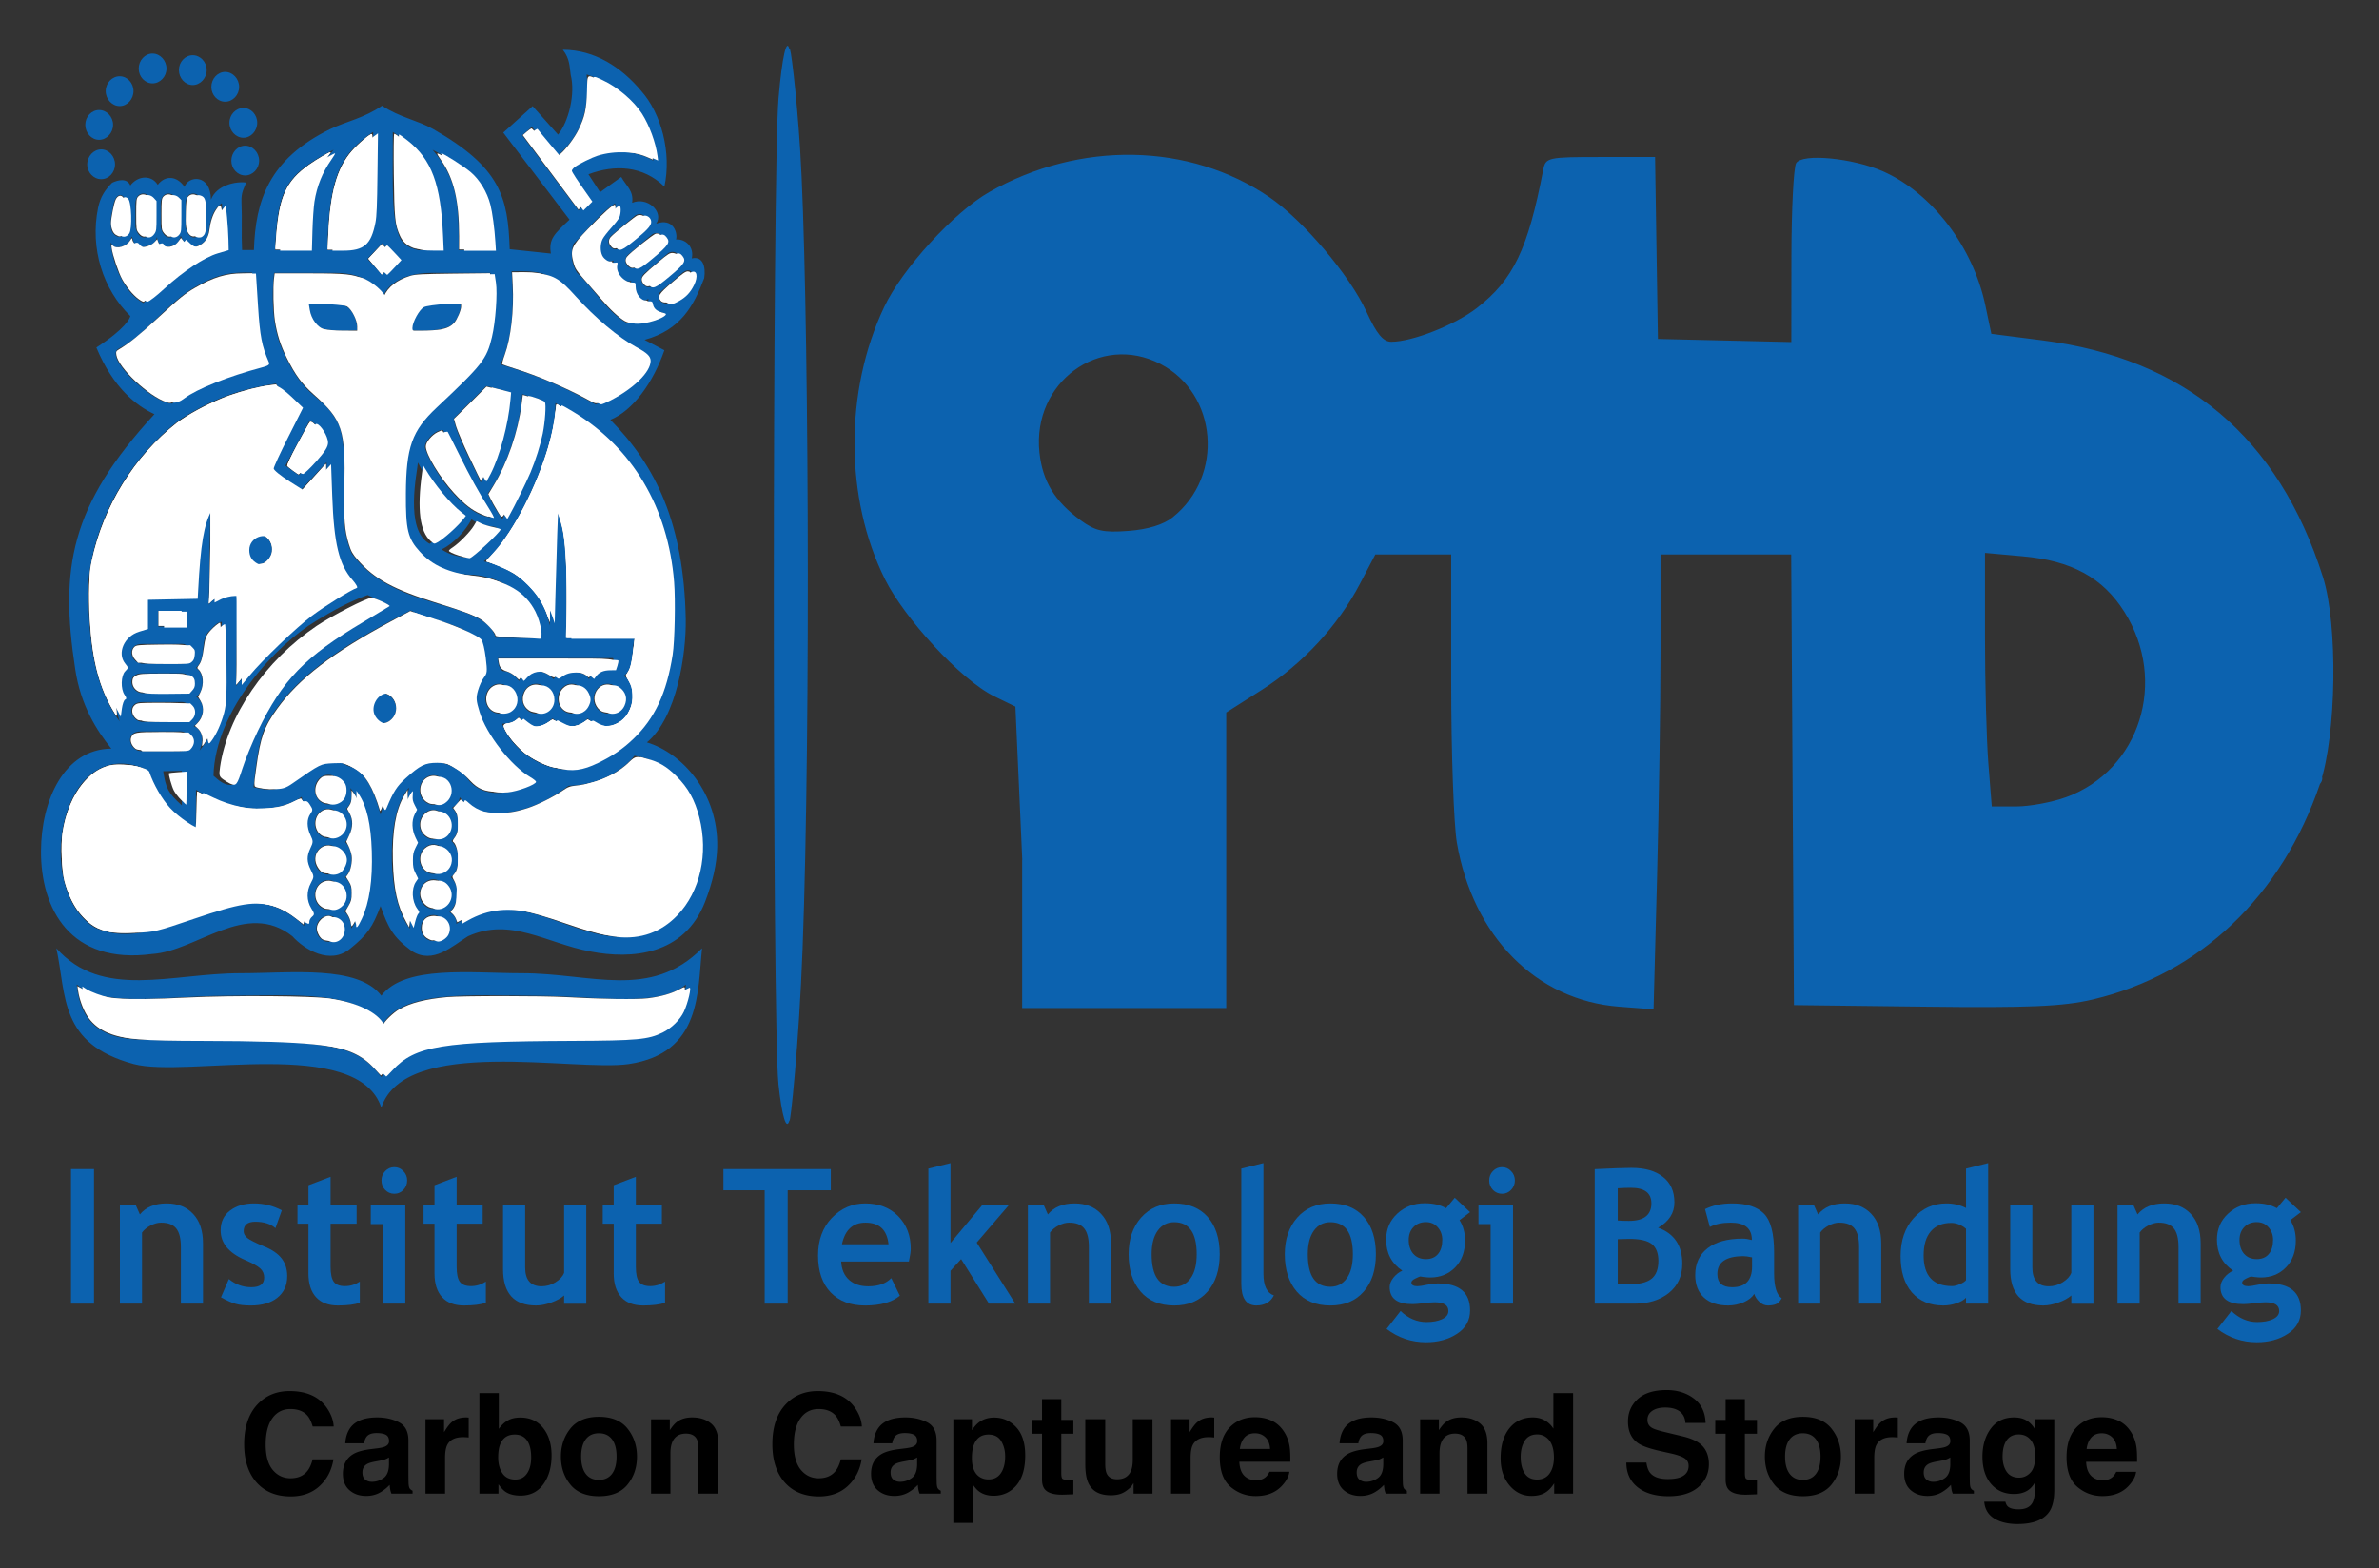 <svg xmlns="http://www.w3.org/2000/svg" role="img" viewBox="-6.02 -6.02 313.30 206.55"><rect x="-6.02" y="-6.02" width="313.30" height="206.55" fill="#333333" stroke="none"/><defs><clipPath clipPathUnits="userSpaceOnUse"><path d="M1180.629 752.804h-76.624v-76.624h76.624zm0-82.754h-76.624V593.426h76.624zm0-82.754h-76.624v-76.624h76.624zm0-82.754h-76.624v-76.624h76.624zm-82.754 165.508h-76.624V593.426h76.624zm0-82.754h-76.624v-76.624h76.624zm0-82.754h-76.624v-76.624h76.624zm-82.754 165.508h-76.624V593.426h76.624zm0-82.754h-76.624v-76.624h76.624zm0-82.754h-76.624v-76.624h76.624zm0-82.754h-76.624v-76.624h76.624zM932.368 670.05h-76.624V593.426h76.624zm0-82.754h-76.624v-76.624h76.624zm0-82.754h-76.624v-76.624h76.624zm0-82.754h-76.624v-76.624h76.624zm0-82.754h-76.624v-76.624h76.624zm-82.754 165.508H772.99v-76.624h76.624zm0-82.754H772.99v-76.624h76.624zm0-82.754H772.99v-76.624h76.624zm-82.754 165.508h-76.624v-76.624h76.624zm0-82.754h-76.624v-76.624h76.624zm0-82.754h-76.624v-76.624h76.624z" clip-rule="evenodd"/></clipPath><clipPath clipPathUnits="userSpaceOnUse"><path d="M272.611 156.761h915.703V769.752H272.611z" clip-rule="evenodd"/></clipPath><clipPath clipPathUnits="userSpaceOnUse"><path d="M199.843 265.621h194.527v-63.978l14.173-7.087-14.173-7.087v-52.459H199.843z" clip-rule="evenodd"/></clipPath></defs><g transform="matrix(1.333 0 0 -1.333 -575.365 506.083) matrix(4.134 0 0 4.134 -1325.703 -674.223) translate(.696 1.973) translate(-39.673 -26.624) scale(1.092)" display="inline"><g transform="matrix(.761 0 0 .816 101.45 46.543)"><path fill="#0c62af" fill-opacity="1" fill-rule="evenodd" stroke="none" stroke-width="1" d="M439.998 256.611c.927 0 1.698-.48 2.257-1.106.576-.604.877-1.659.665-2.564-.615.559-1.419.598-2.184.33l.335-.48.609.408c.14-.24.363-.369.313-.693.436.173.916-.24.693-.558.497.162.62-.257.57-.425.274.017.525-.201.452-.508.318.067.408-.218.357-.531-.307-.754-.676-1.386-1.715-1.654l.57-.279c-.324-.871-.905-1.62-1.553-1.866 1.313-1.24 2.112-2.787 2.167-5.34.017-.922-.246-2.637-1.117-3.313 1.022-.285 2.056-1.369 2.022-2.804-.011-.458-.128-.938-.352-1.48-.598-1.424-2.106-1.542-3.296-1.324-1.274.223-2.29.927-3.519.408-.453-.263-1-.76-1.615-.397-.547.38-.676.62-.899 1.207-.229-.564-.38-.771-.877-1.145-.575-.441-1.313-.022-1.659.335-1.329.983-2.748-.397-4.028-.475-2.368-.296-3.212 1.223-3.201 2.765.006 1.346.659 2.731 2.022 2.743-.408.475-.883 1.151-1.039 2.139-.441 2.693-.151 4.374 2.279 6.832-.525.229-1.184.704-1.67 1.788.849.514.961.782.977.844-.782.71-1.167 1.81-.927 2.905.067.296.201.48.402.67.145.067.425.145.525-.072.224.274.615.285.788.017.218.268.559.24.771-.056.095.296.748.369.76-.341.156.386.709.497 1.011.458-.061-.157-.145-.257-.134-.514.022-.452-.006-.877.017-1.296h.341c.045 1.324.425 2.436 2.195 3.245.464.207.966.29 1.491.626.503-.313 1.011-.386 1.469-.626 1.938-1.033 2.151-1.821 2.201-3.223l1.184-.117c-.067.386.089.52.536.91l-1.905 2.335.844.71.732-.765c.302.346.503 1.089.363 1.603-.034.201-.017.43-.229.676zm-8.759-13.798c.218 0 .397.178.397.397 0 .218-.179.402-.397.402-.218 0-.402-.185-.402-.402 0-.218.184-.397.402-.397zm2.453 6.943c.251-.056.413-.436.391-.665-.436-.028-.927-.028-1.224.117-.173.123-.302.397-.296.586.296 0 .955.017 1.129-.039zm2.251 0c-.251-.056-.419-.436-.391-.665.43-.028.927-.028 1.223.117.173.123.302.397.29.586-.29 0-.955.017-1.123-.039zm2.151-5.949c-.095-.212-.676-.67-.888-.821-.302.056-.441.072-.693.223.374.168.693.514.86.804.179-.128.475-.179.721-.207zm-1.011.33c-.263-.357-.626-.609-.916-.776-.732.374-.352 1.922-.335 2.179.38-.693.877-1.14 1.252-1.402zm-.525 2.274c.408-.838.833-1.609 1.369-2.341-.765.044-1.687 1.268-1.888 1.849-.05.162.268.503.52.492zm-3.413-.419l-.737-.793-.386.257.699 1.212c.201-.095.424-.33.424-.676zm9.932-3.793c.123-2.301-.33-3.972-2.419-4.798-.933-.363-2.123.357-2.402 1.129.123.022.363.005.475.19.296-.341.626-.352.972-.045.486-.357.855-.173 1.011 0 .212-.19.587-.296.888-.106.369.151.62.899.156 1.251.313.212.212.743.307 1.006l-1.972.011c0 1.352.112 2.983-.374 3.564l-.095-3.234c-.207 1.005-1.095 1.558-1.899 1.721.76.447 2.084 2.905 2.061 4.245 2.273-1.095 3.189-3.089 3.29-4.933zm-3.726 5.033c.145-1.173-.771-2.664-1.089-3.201-.128.134-.307.413-.419.676.502.648.921 1.709.989 2.665zm-1.542.358l.558-.134c0-.693-.335-1.922-.732-2.447-.212.475-.654 1.151-.777 1.709l.939.872h.011zm-6.061.067c.257-.335.413-.419.659-.603l-.899-1.692.955-.564.743.749c.017-2.318.229-2.854.81-3.318-1.257-.525-2.503-1.592-3.413-2.681l.033 2.413c-.251.089-.687-.017-.816-.235l.045 2.743c-.548-.776-.43-1.972-.464-2.57l-1.464-.006v-.816c-.212-.067-.436.006-.587-.218-.29-.346-.184-.676.067-.81-.425-.145-.257-.754-.022-.816-.357-.039-.207-.447-.14-.637-.816 1.028-.905 2.369-.899 3.754.162 1.609 1.128 3.284 2.67 4.363.933.547 1.665.787 2.72.944zm8.318 2.547c.654-.737 1.558-1.424 2.195-1.681.48-.38-.475-1.106-1.318-1.425-1.011.514-1.598.749-2.737 1.073.352.687.402 1.592.318 2.497.592.011 1.112.022 1.542-.464zm-8.999.43c.084-.732-.089-1.614.397-2.464-1.117-.302-2-.486-2.698-1.05-.553 0-1.972 1.24-1.547 1.469.732.341 1.441 1.246 2.167 1.637.726.397 1.1.419 1.681.408zm3.737.787l.419-.419-.419-.43-.424.43zm8.815-1.134c-.134-.257-.274-.33-.531-.458-.251-.101-.441.145-.285.285l.643.52c.229.162.385-.006.173-.346zm-.358.52l-.653-.509c-.218-.179-.48.123-.274.307l.698.553c.229.123.447-.128.229-.352zm-.944 1.016l-.654-.508c-.223-.184-.486.123-.274.307l.698.547c.229.128.447-.129.229-.346zm.486-.508l-.653-.514c-.224-.173-.486.128-.274.313l.698.548c.229.123.447-.129.229-.346zm-1.849.117c-.061-.274.123-.592.508-.475-.19-.414.329-.626.508-.542-.106-.279.19-.659.492-.486-.056-.335.19-.313.413-.369-.173-.19-.782-.346-1.039-.274-.564.285-1.0.983-1.43 1.347-.151.229-.201.525-.095.776.425.402.749.799 1.19 1.084.168-.536-.447-.62-.548-1.061zm-10.759 1.05l.084-1.246c-.743 0-1.855-.972-2.341-1.419-.631.313-.905 1.184-.944 1.625.134-.196.19-.101.28-.123.195.067.251.112.335.285.05-.173.061-.263.33-.285.145.05.341.05.385.268.056-.207.09-.246.33-.257.157.017.307.067.357.296.078-.19.173-.274.436-.296.151.045.318.157.352.324.067.369.084.62.386.838l.011-.011zm-.57.022l-.006-.676c-.067-.335-.385-.346-.469.028v.643c.017.357.43.324.475.005zm-.715 0v-.676c-.073-.335-.386-.346-.475.028v.643c.022.357.436.324.475.005zm-.721 0l-.006-.676c-.073-.335-.386-.346-.475.028v.643c.022.357.436.324.48.005zm-.749.011v-.749c-.073-.257-.352-.212-.43.034-.028.352.011.341.067.654.056.291.274.369.363.062zm8.815 1.413c.737-.816.754-1.475.749-2.693h.933c-.073 1.575-.257 2.011-1.681 2.693zm-2.849 0c-.743-.816-.76-1.475-.749-2.693h-.933c.072 1.575.251 2.011 1.681 2.693zm1.704.48c0-1.491-.05-2.396.235-2.894.14-.168.268-.223.497-.279h.592c-.034 2.022-.408 2.598-1.324 3.173zm-.564 0c0-1.491.05-2.396-.229-2.894-.145-.168-.268-.223-.497-.279h-.592c.034 2.022.408 2.598 1.318 3.173zm8.055-.771c-.458.268-1.57.469-2.514-.235l.631-.849-.268-.252-1.62 2.017.279.223.71-.804c.76.626.944 1.324.866 2.212.659-.201 1.759-.799 1.916-2.312zm-7.821-24.579c-.486.587-.899.776-2.128.899-1.179.117-3.374.056-4.815.101-1.034.033-1.704.385-1.816 1.48.788-.626 2.558-.307 4.279-.302 1.966.011 3.977.162 4.48-.849.497 1.011 2.508.86 4.475.849 1.72-.006 3.497-.324 4.285.302-.112-1.095-.788-1.447-1.821-1.48-1.441-.045-3.637.017-4.815-.101-1.229-.123-1.642-.313-2.123-.899zm0-.821c-.681 1.933-5.608.788-7.122 1.168-2.145.542-1.927 1.821-2.223 3.106 1.324-1.391 3.301-.67 5.296-.67 1.469 0 3.374.223 4.05-.603.67.827 2.575.603 4.045.603 1.994 0 3.692-.726 5.178.67-.134-1.167-.011-2.815-2.106-3.106-1.548-.212-6.441.765-7.117-1.168zm.799 8.581c-.056-.196-.073-.408.117-.564-.263-.263-.19-.626.022-.894-.251-.24-.234-.732.006-.944-.24-.212-.268-.62.028-.91-.134-.129-.156-.296-.156-.469-.48.604-.514 1.592-.514 1.927 0 .212-.017 1.329.497 1.855zm-1.693-.006c.056-.196.067-.402-.117-.559.257-.262.184-.626-.028-.894.252-.24.24-.732-.006-.944.246-.212.274-.62-.022-.911.134-.129.201-.29.201-.464.48.603.469 1.587.469 1.922 0 .207.017 1.318-.497 1.849zm7.402 1.994c.218 0 .397.179.397.397 0 .218-.179.402-.397.402-.218 0-.402-.184-.402-.402 0-.218.184-.397.402-.397zm-1.034 0c.218 0 .402.179.402.397 0 .218-.184.402-.402.402-.218 0-.397-.184-.397-.402 0-.218.179-.397.397-.397zm-1.022 0c.218 0 .397.179.397.397 0 .218-.179.402-.397.402-.218 0-.402-.184-.402-.402 0-.218.184-.397.402-.397zm-1.062 0c.218 0 .402.179.402.397 0 .218-.184.402-.402.402-.218 0-.397-.184-.397-.402 0-.218.179-.397.397-.397zm-3.368-.257c.218 0 .402.179.402.397 0 .218-.184.402-.402.402-.218 0-.397-.184-.397-.402 0-.218.179-.397.397-.397zm-1.547-2.179c.218 0 .402.179.402.397 0 .218-.184.397-.402.397-.218 0-.391-.179-.391-.397 0-.218.173-.397.391-.397zm3.022-.011c.218 0 .397.179.397.397 0 .218-.179.397-.397.397-.218 0-.397-.179-.397-.397 0-.218.179-.397.397-.397zm-3.022-.894c.218 0 .402.173.402.391 0 .218-.184.397-.402.397-.218 0-.391-.179-.391-.397 0-.218.173-.391.391-.391zm3.022-.034c.218 0 .397.179.397.397 0 .218-.179.397-.397.397-.218 0-.397-.179-.397-.397 0-.218.179-.397.397-.397zm-3.022-.944c.218 0 .402.184.402.402 0 .218-.184.391-.402.391-.218 0-.391-.173-.391-.391 0-.218.173-.402.391-.402zm3.022.017c.218 0 .397.179.397.397 0 .218-.179.397-.397.397-.218 0-.397-.179-.397-.397 0-.218.179-.397.397-.397zm-3.022-.961c.218 0 .402.178.402.397 0 .218-.184.397-.402.397-.218 0-.391-.179-.391-.397 0-.218.173-.397.391-.397zm3.022.022c.218 0 .397.179.397.397 0 .218-.179.397-.397.397-.218 0-.397-.179-.397-.397 0-.218.179-.397.397-.397zm-3.017-.882c.19 0 .346.162.346.352s-.157.352-.346.352c-.19 0-.352-.162-.352-.352s.162-.352.352-.352zm3.011.022c.196 0 .352.156.352.352 0 .196-.157.346-.352.346-.196 0-.352-.151-.352-.346 0-.196.156-.352.352-.352zm-5.407 20.535c.218 0 .402.179.402.397 0 .218-.184.402-.402.402-.218 0-.397-.184-.397-.402 0-.218.179-.397.397-.397zm-.05 1.011c.218 0 .397.185.397.402 0 .218-.179.397-.397.397-.218 0-.402-.179-.402-.397 0-.218.184-.402.402-.402zm-.525.967c.218 0 .402.179.402.397 0 .218-.184.402-.402.402-.218 0-.397-.184-.397-.402 0-.218.179-.397.397-.397zm-.933.447c.218 0 .402.184.402.402 0 .218-.184.397-.402.397-.218 0-.397-.179-.397-.397 0-.218.179-.402.397-.402zm-1.156.045c.218 0 .402.178.402.397 0 .218-.184.402-.402.402-.218 0-.397-.184-.397-.402s.179-.397.397-.397zm-.944-.609c.218 0 .397.184.397.402 0 .218-.179.397-.397.397-.218 0-.402-.179-.402-.397 0-.218.184-.402.402-.402zm-.592-.905c.218 0 .402.184.402.402 0 .218-.184.397-.402.397-.218 0-.397-.179-.397-.397 0-.218.179-.402.397-.402zm.061-1.056c.218 0 .397.179.397.397 0 .218-.179.402-.397.402-.218 0-.402-.184-.402-.402 0-.218.184-.397.402-.397zm2.318-15.87v-.927c-.402.335-.458.469-.536.916zm13.015.402c2.33-.29 2.559-4.268.028-4.832-1.732-.268-3.341 1.469-5.151.324.039.117-.095.263-.195.313.296.285.307.687.039.939.274.195.302.721.017.972.279.24.251.687.017.894.078.056.195.1.223.279.497-.626 1.855-.592 3.128.307.86.022 1.558.397 1.893.804zm-14.088-.346c.173-.737.788-1.369 1.475-1.592l.005 1.028c.782-.469 2.134-.771 3.039-.19.011-.129.112-.223.24-.285-.313-.268-.263-.637 0-.899-.279-.196-.257-.743.017-.939-.274-.229-.374-.715.034-1-.117-.028-.229-.123-.223-.341-1.916 1.765-3.994-.888-6.016-.044-1.804 1.022-1.006 5.206 1.43 4.262zm.95 1c.508.061.386-.587.022-.525h-1.017c-.402-.045-.564.547-.039.525zm.039.788c.508.056.386-.592.022-.531h-1.017c-.402-.039-.564.547-.039.531zm0 .771c.508.056.386-.592.022-.531h-1.017c-.402-.039-.564.548-.039.531zm0 .788c.508.056.386-.587.022-.531h-1.017c-.402-.039-.564.547-.039.531zm12.485-.38c.044-.072-.017-.235-.073-.313-.268.028-.48.017-.62-.251-.128.251-.804.279-1.017 0-.302.29-.782.318-.994-.05-.123.151-.28.263-.469.268-.112.061-.134.235-.14.346zm-5.821 1.279c.43-.235 1.877-.425 1.994-.922l.084-.737c-.151-.151-.313-.413-.313-.704.145-.983 1.056-1.838 1.765-2.212-.441-.296-1.324-.542-1.843 0-.346.475-1.162.681-1.575.386-.681-.48-.782-.603-.977-1.29-.14.497-.402 1.206-.944 1.307-.386.229-.966.151-1.553-.352-.425-.363-.777-.302-1.157-.218.039.363.14 1.313.369 1.676.855 1.464 2.67 2.341 4.151 3.067zm-5.43-.307c-.117-1.106.452-2.207-.642-3.452.168.346.034.587-.168.654.291.201.38.57.078.788.234.156.246.637-.011.776.335.279.073.782.43 1.028.106.123.19.184.302.207h.011zm4.195.721l.581-.257c-.866-.469-1.732-.888-2.469-1.531-1.05-.776-1.827-2.626-1.994-3.307-.212-.017-.363.084-.553.246.05 1.788 1.838 3.542 2.955 4.156.48.274.927.508 1.48.693zm-6.022-.425h.67v-.424h-.67zm5.067 9.066c1.028 0 1.369-.497 1.369-.788 0 .291.38.788 1.436.788h1.676c.117-.62.045-1.369-.179-2.072-.424-.827-1.301-1.218-1.938-1.922-.615-.871-.508-2.62-.324-3.078.263-.659 1.24-1.017 1.843-1.022.604-.005 1.961-.385 1.955-1.698l-1.201.005c-.313 1.034-2.927.687-4.139 2.257-.508 1.039.011 2.363-.363 3.435-.48.899-.966.615-1.626 2.017-.246.497-.346 1.229-.246 2.078h1.737z"/><path fill="#fff" fill-opacity="1" fill-rule="nonzero" stroke-width=".116" d="M439.929 233.252c-1.165.374-1.96.432-2.548.187-.216-.09-.412-.146-.434-.123-.023.023-.024.345-.002.716.021.371.038.792.036.936-.001.144-.001.353 0.0.464.001.112.003.377.003.59 0.0.317.035.372.196.307.85-.348 1.566-.285 2.57.225.29.147.787.331 1.105.407.318.076.74.262.937.413.357.272.362.273.826.065 1.45-.649 1.63-3.139.3-4.154-.609-.464-1.609-.475-2.99-.032z"/><path fill="#fff" fill-opacity="1" fill-rule="nonzero" stroke-width=".116" d="M434.648 236.566c0 .358-.624.879-1.134.948-.42.056-.586.011-1.081-.297-.322-.2-.744-.364-.939-.364H431.14l.082.551c.045.303.152.718.236.922.35.84 1.713 1.968 3.395 2.811l.727.364.665-.191c.366-.105.803-.261.971-.347.403-.205.522-.795.264-1.312-.174-.349-.173-.415.006-.884.241-.631.554-1.034 1.121-1.445l.441-.319-.291-.132c-.442-.201-.876-.159-1.315.129-.743.488-.88.547-1.263.549-.305.001-.499-.115-.958-.573-.316-.316-.575-.5-.575-.408zm.441 2.051c.33.33.007.873-.435.733-.166-.053-.238-.175-.238-.406 0-.427.386-.614.673-.327z"/><path fill="#fff" fill-opacity="1" fill-rule="nonzero" stroke-width=".029" d="M426.979 232.945c-.375.074-.561.179-.837.474-.201.215-.371.534-.472.887-.08.28-.111.969-.058 1.299.086.535.302 1.018.599 1.339.218.235.391.352.65.439.16.054.234.061.493.05.168-.007.373-.035.456-.062.14-.045.154-.057.184-.17.112-.417.492-.924.904-1.206.15-.103.48-.266.538-.266.028-0.0.036.118.036.493 0 .271.007.493.015.493.008 0 .094-.04.191-.089.254-.128.723-.279 1.041-.334.205-.036.376-.044.667-.033.428.017.639.062.913.199.129.064.177.076.186.048.007-.021.057-.082.111-.136.097-.098.098-.099.043-.16-.186-.205-.175-.487.031-.778.029-.041.024-.061-.026-.116-.156-.171-.162-.512-.014-.751.075-.121.081-.144.043-.175-.065-.054-.151-.237-.172-.365-.025-.154.03-.337.137-.459l.089-.102-.077-.071c-.042-.039-.085-.11-.094-.158l-.017-.087-.163.127c-.341.264-.681.402-1.114.45-.479.053-.958-.038-1.951-.374-.72-.243-1.067-.341-1.405-.396-.273-.044-.727-.049-.929-.009z"/><path fill="#fff" fill-opacity="1" fill-rule="nonzero" stroke-width=".029" d="M427.069 238.884c-.471.739-.677 1.643-.684 3.01-.003.624.003.726.061.982.337 1.484 1.244 2.855 2.471 3.733.657.47 1.815.906 2.662 1.002l.171.019.123-.145c.067-.08.208-.208.312-.284.104-.076.189-.149.189-.161s-.196-.39-.435-.839c-.239-.449-.435-.826-.435-.836 0-.01.218-.147.484-.305l.484-.286.358.361.358.361.001-.133c.001-.355.062-1.341.101-1.636.051-.386.159-.784.27-.99.043-.08.154-.226.246-.325l.168-.181-.38-.193c-.948-.482-1.923-1.268-2.826-2.277l-.169-.189.017.189c.023.252.025 2.169.003 2.206-.01.016-.095.029-.19.029-.194 0-.435-.079-.54-.178l-.069-.064.014.172c.008.095.02.707.028 1.362l.015 1.19-.072-.087c-.04-.048-.113-.192-.162-.319-.15-.386-.199-.686-.236-1.458l-.034-.704h-1.437l-.008-.413-.008-.413-.193-.032c-.218-.036-.307-.084-.417-.229-.176-.231-.185-.493-.023-.685l.076-.091-.074-.063c-.103-.087-.138-.168-.138-.32 0-.155.039-.27.122-.358.055-.059.056-.066.011-.083-.088-.034-.142-.181-.121-.336.01-.077.013-.14.006-.14-.007 0-.052.062-.1.138zm4.453 4.049c.111.121.141.213.115.351-.039.209-.231.353-.439.329-.216-.024-.361-.184-.361-.398 0-.262.17-.419.433-.399.136.01.17.026.253.116z"/><path fill="#fff" fill-opacity="1" fill-rule="nonzero" stroke-width=".029" d="M428.37 241.358v.203h.667v-.406h-.667z"/><path fill="#fff" fill-opacity="1" fill-rule="nonzero" stroke-width=".029" d="M427.7 240.253c-.105.105-.116.255-.024.339.056.05.12.056.73.064.456.006.695-.002.75-.025.148-.061.165-.268.034-.412-.041-.046-.115-.051-.726-.051h-.68z"/><path fill="#fff" fill-opacity="1" fill-rule="nonzero" stroke-width=".029" d="M427.799 239.397c-.121.054-.19.163-.178.283.007.077.03.107.111.147.087.044.191.051.746.051.636 0.0.645-.001.724-.069.108-.093.107-.254-.002-.363l-.076-.076-.616-.007c-.479-.005-.636.002-.708.034z"/><path fill="#fff" fill-opacity="1" fill-rule="nonzero" stroke-width=".029" d="M427.775 238.635c-.171.094-.213.297-.083.399.072.057.112.06.756.06.388 0 .703-.012.733-.028.029-.016.067-.069.085-.119.038-.109-.016-.266-.108-.315-.08-.043-1.304-.041-1.383.002z"/><path fill="#fff" fill-opacity="1" fill-rule="nonzero" stroke-width=".029" d="M427.709 237.863c-.108.076-.162.208-.123.302.056.134.124.146.839.146.626 0 .666-.003.739-.06.103-.081.103-.223.001-.344l-.075-.089h-.658c-.55 0-.669.007-.723.045z"/><path fill="#fff" fill-opacity="1" fill-rule="nonzero" stroke-width=".029" d="M427.109 238.82c-.434.662-.638 1.378-.715 2.509-.046.675-.022 1.232.071 1.625.336 1.429 1.208 2.738 2.429 3.645.278.206 1.06.59 1.492.732.384.126.929.255 1.196.283l.173.018.104-.127c.057-.07.197-.199.309-.287.113-.088.205-.169.205-.18 0-.011-.197-.394-.439-.85-.242-.456-.434-.833-.428-.838.006-.005.227-.137.49-.293l.479-.283.355.368.355.368 0-.126c.001-.337.063-1.325.102-1.635.084-.66.219-1.014.51-1.331.098-.107.174-.198.168-.202-.006-.004-.108-.052-.228-.108-.903-.42-2.072-1.341-2.935-2.312l-.185-.209v2.39l-.154.009c-.192.011-.438-.059-.555-.157l-.089-.075.014.286c.034.674.045 2.422.015 2.404-.05-.031-.221-.392-.287-.605-.084-.273-.14-.745-.164-1.39l-.02-.544h-1.442l-.008-.413-.008-.413-.203-.037c-.112-.02-.236-.061-.276-.09-.133-.098-.239-.281-.254-.436-.018-.185.003-.267.098-.379l.076-.09-.076-.071c-.091-.085-.134-.186-.134-.322 0-.111.065-.287.134-.363.04-.044.039-.053-.011-.088-.096-.068-.13-.167-.11-.319.01-.078.013-.141.007-.141-.007 0-.034.033-.06.074zm4.306 4.031c.342.177.274.687-.101.757-.141.026-.232-.003-.353-.114-.199-.182-.154-.521.085-.639.118-.058.261-.06.369-.005z"/><path fill="#fff" fill-opacity="1" fill-rule="nonzero" stroke-width=".029" d="M429.633 238.033c.025.133-.03.289-.132.375l-.083.07.073.069c.175.164.212.414.09.6l-.07.107.068.128c.11.208.082.492-.06.61-.04.034-.039.045.011.109.071.09.106.202.144.464.04.27.065.332.187.462.095.101.244.215.282.215.025 0.0.07-1.105.066-1.625-.004-.51-.054-.758-.227-1.123-.095-.2-.321-.56-.352-.56-.008 0-.006.045.004.1z"/><path fill="#fff" fill-opacity="1" fill-rule="nonzero" stroke-width=".029" d="M432.247 245.318c-.078.054-.155.111-.171.127-.019.019.081.221.298.597.18.313.338.576.352.584.088.054.359-.293.39-.499l.019-.128-.359-.389c-.197-.214-.365-.39-.373-.39-.008-.001-.078.043-.156.097z"/><path fill="#fff" fill-opacity="1" fill-rule="nonzero" stroke-width=".029" d="M428.602 247.159c-.518.159-1.386.92-1.442 1.264-.015.09-.007.105.077.152.275.153.587.387 1.086.816.656.564.8.674 1.099.835.521.281.897.388 1.37.388h.277l.001-.21c.002-.463.056-1.267.097-1.458.052-.241.132-.479.217-.646l.062-.121-.123-.033c-1.402-.37-1.907-.557-2.382-.881-.201-.138-.217-.143-.339-.106z"/><path fill="#fff" fill-opacity="1" fill-rule="nonzero" stroke-width=".029" d="M438.591 240.857c-.43.007-.53.016-.53.049 0 .07-.278.349-.43.431-.221.12-.48.21-1.234.429-1.264.367-1.815.646-2.3 1.165-.146.156-.187.225-.251.417-.123.374-.148.663-.129 1.507.036 1.57-.053 1.824-.88 2.509-.345.286-.53.52-.779.987-.179.337-.279.63-.338.988-.045.279-.059.897-.026 1.14l.018.135h.98c1.061 0 1.288-.022 1.579-.155.26-.119.505-.389.51-.562.001-.029.032.013.069.093.12.258.374.445.759.556.144.042.342.051 1.234.061l1.062.011.019-.137c.028-.206.021-.842-.011-1.072-.059-.41-.173-.814-.283-1.003-.144-.247-.565-.668-1.094-1.093-.525-.422-.762-.663-.879-.895-.228-.451-.33-.989-.33-1.739-0-.877.092-1.208.428-1.54.348-.343.913-.568 1.558-.621.686-.056 1.134-.238 1.501-.608.279-.282.435-.623.435-.951 0-.112-.007-.124-.065-.118-.036.004-.304.01-.595.015zm-4.505 8.33c0 .165-.152.451-.284.533-.101.063-.142.067-.684.077l-.577.01.021-.11c.027-.146.137-.357.231-.445.125-.116.409-.172.88-.174l.413-.002zm2.395-.08c.195.036.303.085.393.179.085.089.2.338.2.435l0.0.08h-.495c-.603 0-.72-.025-.854-.181-.106-.123-.189-.328-.189-.462v-.082h.386c.213 0 .464.014.558.032z"/><path fill="#fff" fill-opacity="1" fill-rule="nonzero" stroke-width=".029" d="M433.256 251.666c.055 1.13.247 1.763.672 2.222.194.209.552.491.583.459.032-.032.015-1.833-.019-2.121-.092-.775-.287-.974-.953-.974h-.304z"/><path fill="#fff" fill-opacity="1" fill-rule="nonzero" stroke-width=".029" d="M434.602 250.797l-.193.214.195.193.195.193.202-.203.202-.203-.204-.204-.204-.204z"/><path fill="#fff" fill-opacity="1" fill-rule="nonzero" stroke-width=".029" d="M431.736 251.303c0.0.028.013.201.03.384.09 1.013.294 1.412.942 1.842.217.144.567.334.614.334.011 0-.012-.036-.053-.08-.208-.225-.426-.65-.517-1.006-.063-.247-.116-.824-.117-1.258l-0-.268h-.45c-.409 0-.45.005-.45.051z"/><path fill="#fff" fill-opacity="1" fill-rule="nonzero" stroke-width=".029" d="M427.788 249.93c-.164.119-.332.31-.46.522-.104.173-.276.649-.303.84-.015.106-.013.11.036.065.113-.102.389-.023.498.143.036.055.057.069.057.039 0-.082.115-.197.214-.216.133-.025.331.035.425.128l.079.079.03-.079c.022-.058.061-.087.149-.111.167-.045.329.003.428.127l.077.097.084-.096c.059-.067.124-.104.221-.125.119-.025.151-.021.252.034.149.082.235.213.259.392.03.228.098.421.192.552.15.208.16.185.201-.462.02-.32.032-.586.027-.59-.006-.004-.102-.03-.213-.056-.484-.116-1.121-.512-1.828-1.137-.128-.113-.246-.213-.262-.223-.016-.01-.089.025-.161.077z"/><path fill="#fff" fill-opacity="1" fill-rule="nonzero" stroke-width=".029" d="M429.244 251.674c-.083.105-.098.211-.086.602.008.279.019.344.065.395.079.087.221.08.31-.014.068-.072.07-.091.07-.477 0-.363-.006-.41-.061-.484-.086-.115-.217-.125-.298-.022z"/><path fill="#fff" fill-opacity="1" fill-rule="nonzero" stroke-width=".029" d="M428.532 251.69c-.073.087-.075.1-.075.508 0 .38.005.424.058.477.081.081.218.075.306-.013.069-.069.071-.085.071-.472-0-.348-.008-.413-.058-.495-.078-.128-.197-.13-.302-.005z"/><path fill="#fff" fill-opacity="1" fill-rule="nonzero" stroke-width=".029" d="M427.806 251.69c-.073.087-.075.1-.075.508 0 .38.005.424.058.477.081.081.218.075.306-.013.069-.069.071-.085.071-.472-0-.348-.008-.413-.058-.495-.078-.128-.197-.13-.302-.005z"/><path fill="#fff" fill-opacity="1" fill-rule="nonzero" stroke-width=".029" d="M427.147 251.645c-.084.046-.141.174-.141.32 0 .132.086.534.134.628.057.111.154.135.219.054.073-.091.089-.209.078-.596-.009-.316-.015-.344-.078-.395-.081-.065-.109-.067-.211-.011z"/><path fill="#fff" fill-opacity="1" fill-rule="nonzero" stroke-width=".029" d="M440.686 247.242c-.621.312-1.424.63-2.073.819-.184.054-.343.105-.355.115-.012.009.019.121.069.248.18.463.27 1.192.232 1.878l-.019.341.335-0c.636-0.0.809-.083 1.386-.664.626-.63 1.232-1.093 1.808-1.384.288-.145.339-.221.285-.424-.076-.282-.692-.762-1.306-1.018-.101-.042-.108-.04-.363.088z"/><path fill="#fff" fill-opacity="1" fill-rule="nonzero" stroke-width=".029" d="M437.017 251.608c-0.0.961-.154 1.561-.524 2.049-.065.085-.112.161-.105.169.021.021.299-.127.57-.302.661-.429.872-.868.946-1.973l.02-.297h-.908z"/><path fill="#fff" fill-opacity="1" fill-rule="nonzero" stroke-width=".029" d="M435.703 251.294c-.187.067-.309.168-.384.322-.146.297-.165.465-.18 1.646-.008.602-.003 1.095.011 1.095.048 0 .316-.206.495-.38.229-.223.388-.46.498-.747.155-.401.265-1.11.265-1.707v-.271l-.297.001c-.173.001-.343.018-.407.04z"/><path fill="#fff" fill-opacity="1" fill-rule="nonzero" stroke-width=".029" d="M433.255 251.662c.054 1.132.252 1.782.68 2.236.199.21.546.48.578.449.032-.032.015-1.824-.02-2.12-.093-.775-.287-.974-.953-.974h-.304z"/><path fill="#fff" fill-opacity="1" fill-rule="nonzero" stroke-width=".029" d="M431.749 251.521c.084 1.143.283 1.563.954 2.006.206.136.571.337.612.337.008 0-.053-.088-.135-.196-.181-.239-.354-.597-.429-.893-.058-.227-.115-.861-.116-1.283l-0-.239h-.906z"/><path fill="#fff" fill-opacity="1" fill-rule="nonzero" stroke-width=".029" d="M434.598 250.792l-.193.212.196.197.196.197.203-.203.203-.203-.206-.206-.206-.206z"/><path fill="#fff" fill-opacity="1" fill-rule="nonzero" stroke-width=".029" d="M441.79 249.328c-.182.098-.425.309-.701.61-.157.171-.386.418-.508.547-.177.187-.232.267-.268.391-.111.373-.071.463.412.932.414.402.74.674.772.643.028-.028.022-.199-.011-.284-.016-.042-.128-.18-.248-.306-.234-.245-.303-.369-.303-.537 0-.235.147-.39.371-.39h.113l-.003-.128c-.002-.087.016-.155.057-.21.072-.099.284-.213.396-.213.073 0 .081-.01.081-.103 0-.22.16-.39.367-.39.116 0 .127-.006.127-.074 0-.111.116-.208.277-.233.13-.019.135-.024.083-.063-.093-.071-.279-.143-.498-.192-.259-.059-.404-.058-.516.002z"/><path fill="#fff" fill-opacity="1" fill-rule="nonzero" stroke-width=".029" d="M441.371 251.358c-.062.079-.059.163.009.233.097.1.71.564.766.578.107.029.208-.012.228-.091.036-.144-.01-.202-.398-.502-.422-.326-.498-.354-.605-.218z"/><path fill="#fff" fill-opacity="1" fill-rule="nonzero" stroke-width=".029" d="M441.876 250.83c-.079.079-.09.154-.035.226.078.1.756.606.833.621.146.029.251-.137.176-.278-.025-.046-.53-.457-.726-.591-.099-.067-.165-.061-.249.022z"/><path fill="#fff" fill-opacity="1" fill-rule="nonzero" stroke-width=".029" d="M442.327 250.324c-.032.032-.058.088-.058.125 0 .08.059.138.478.468.28.221.33.25.42.242.076-.006.113-.029.146-.088.04-.072.04-.088-0-.16-.025-.044-.207-.207-.406-.363-.386-.302-.47-.335-.58-.225z"/><path fill="#fff" fill-opacity="1" fill-rule="nonzero" stroke-width=".029" d="M442.808 249.886c-.097.108-.05.176.341.49.295.237.389.297.45.29.064-.007.079-.025.086-.104.019-.202-.193-.501-.454-.64-.2-.106-.349-.119-.424-.037z"/><path fill="#fff" fill-opacity="1" fill-rule="nonzero" stroke-width=".029" d="M439.649 253.322l-.801.999.112.09c.062.05.125.09.141.09.016 0 .182-.175.37-.389l.342-.389.114.091c.168.134.411.438.524.655.178.341.227.548.243 1.026.017.504-.031.478.457.239.791-.388 1.269-1.049 1.42-1.963l.018-.106-.177.071c-.424.171-1.051.2-1.522.071-.246-.068-.729-.306-.778-.383-.023-.036.036-.132.278-.453l.307-.407-.124-.121-.124-.121z"/><path fill="#fff" fill-opacity="1" fill-rule="nonzero" stroke-width=".029" d="M439.665 237.381c-.515.139-1.018.5-1.285.921-.128.202-.123.212.119.253.057.01.133.045.169.078l.065.061.077-.072c.239-.224.542-.229.829-.013.049.037.073.032.218-.043.229-.118.44-.136.634-.052.083.036.165.083.183.105.028.034.045.031.11-.014.111-.078.335-.148.477-.148.142 0.0.438.131.534.236.035.038.098.145.141.238.067.147.076.198.067.397-.009.203-.021.243-.106.364-.087.123-.092.141-.052.185.084.093.137.273.179.607.023.185.042.34.042.345 0 .005-.441.008-.979.008l-.979-0.0.01.816c.018 1.509-.093 2.371-.351 2.708-.04.052-.044.044-.06-.116-.009-.095-.033-.805-.052-1.577-.035-1.397-.035-1.404-.086-1.255-.091.266-.239.508-.446.727-.352.371-.678.557-1.317.747-.025.008.006.048.085.111.369.292.957 1.181 1.33 2.011.304.675.472 1.209.549 1.745l.05.35.274-.147c1.414-.758 2.4-2.034 2.799-3.62.22-.876.251-2.226.071-3.159-.254-1.318-.977-2.205-2.217-2.721-.235-.098-.292-.11-.566-.119-.236-.008-.352.003-.515.047z"/><path fill="#fff" fill-opacity="1" fill-rule="nonzero" stroke-width=".029" d="M438.113 244.248c-.072.11-.16.255-.193.322l-.062.122.156.24c.396.61.696 1.425.8 2.172l.035.249.237-.063.237-.063.008-.287c.018-.625-.264-1.461-.836-2.478-.262-.466-.229-.448-.383-.214z"/><path fill="#fff" fill-opacity="1" fill-rule="nonzero" stroke-width=".029" d="M437.314 245.676c-.177.348-.35.724-.384.834l-.062.201.14.127c.077.07.287.265.468.433l.328.306.274-.066.274-.066v-.102c0-.351-.197-1.199-.388-1.673-.089-.22-.296-.627-.319-.627-.004 0-.153.285-.33.634z"/><path fill="#fff" fill-opacity="1" fill-rule="nonzero" stroke-width=".029" d="M437.644 244.157c-.267.11-.475.261-.773.564-.406.412-.812 1.037-.812 1.25 0 .115.174.31.343.385.069.031.129.051.133.046.004-.005.109-.206.234-.445.313-.601.532-.98.825-1.422.137-.207.26-.394.273-.413.035-.054-.03-.044-.222.035z"/><path fill="#fff" fill-opacity="1" fill-rule="nonzero" stroke-width=".029" d="M432.247 245.318c-.078.054-.155.111-.17.127-.019.019.083.223.296.596.178.312.337.575.353.585.045.028.221-.123.301-.259.04-.069.08-.182.089-.253l.016-.128-.355-.377c-.195-.207-.363-.38-.371-.383-.009-.003-.08.038-.158.092z"/><path fill="#fff" fill-opacity="1" fill-rule="nonzero" stroke-width=".029" d="M439.665 237.383c-.239.063-.567.219-.768.367-.183.135-.462.442-.548.605-.077.147-.057.187.093.188.042 0.0.123.033.182.072l.106.072.132-.101c.073-.056.165-.109.204-.119.138-.035.355.007.498.096l.139.086.162-.082c.279-.142.528-.137.752.013l.098.066.16-.088c.135-.074.192-.088.363-.088.173-0.0.227.013.363.089.387.217.527.743.296 1.114l-.093.15.058.081c.085.119.11.201.145.47.017.133.039.291.048.351l.017.109-.982 0h-.982l-.001 1.11c-.002 1.19-.034 1.598-.161 2.013-.063.206-.194.463-.222.435-.016-.016-.09-2.197-.095-2.803l-.003-.334-.067.181c-.183.493-.608.956-1.105 1.205-.118.059-.46.187-.646.241-.022.006.013.055.086.12.178.159.237.225.455.516.731.973 1.338 2.399 1.441 3.388.011.108.024.196.027.196.029 0 .582-.318.752-.433.529-.357 1.089-.897 1.447-1.397.217-.302.616-1.08.73-1.421.213-.641.303-1.19.327-2.001.02-.685-.017-1.206-.122-1.731-.201-1-.686-1.756-1.457-2.272-.278-.186-.764-.423-.986-.481-.224-.058-.587-.052-.842.015z"/><path fill="#fff" fill-opacity="1" fill-rule="nonzero" stroke-width=".029" d="M439.695 237.369c-.238.064-.5.183-.708.321-.231.153-.535.469-.635.659-.082.156-.071.176.116.206.059.009.142.044.183.076l.075.059.133-.101c.219-.167.465-.176.708-.024l.135.084.188-.088c.263-.124.485-.124.681-.002l.141.087.175-.087c.559-.277 1.157.14 1.113.777-.011.155-.033.228-.105.343-.091.146-.091.147-.037.224.091.13.115.23.194.825l.014.109h-1.979l.02.646c.025.819-.021 1.799-.103 2.204-.056.279-.212.69-.262.69-.012 0-.03-.147-.04-.326-.021-.384-.075-2.191-.076-2.547l-.001-.246-.08.203c-.044.112-.13.281-.191.377-.157.247-.517.587-.773.73-.173.097-.603.273-.77.316-.017.004.082.125.222.268.565.58 1.204 1.74 1.546 2.807.1.313.172.648.21.979.011.092.028.167.038.166.042-.001.662-.376.911-.55.351-.246 1.023-.919 1.276-1.278.509-.723.862-1.62.998-2.542.073-.494.074-1.835.001-2.293-.227-1.425-.855-2.314-2.038-2.885-.161-.077-.369-.161-.463-.185-.21-.055-.615-.055-.818-0z"/><path fill="#fff" fill-opacity="1" fill-rule="nonzero" stroke-width=".029" d="M438.632 239.806c-.059.051-.166.11-.236.129-.156.044-.215.105-.238.243l-.017.105h1.644c1.814 0 1.713.011 1.631-.185-.043-.103-.047-.105-.208-.105-.187 0-.344-.063-.411-.165-.042-.064-.049-.066-.098-.022-.185.168-.711.167-.897-.001-.05-.045-.063-.043-.213.042-.29.164-.619.141-.783-.055l-.068-.08-.108.093z"/><path fill="#fff" fill-opacity="1" fill-rule="nonzero" stroke-width=".029" d="M439.027 238.89c-.172.105-.225.295-.134.486.146.308.612.261.704-.07.027-.097.008-.207-.054-.323-.078-.146-.349-.195-.516-.093z"/><path fill="#fff" fill-opacity="1" fill-rule="nonzero" stroke-width=".029" d="M437.97 238.882c-.245.152-.226.528.034.663.321.166.673-.186.507-.507-.1-.194-.359-.268-.541-.155z"/><path fill="#fff" fill-opacity="1" fill-rule="nonzero" stroke-width=".029" d="M440.046 238.888c-.201.123-.223.423-.043.595.308.295.806-.104.584-.468-.108-.177-.361-.237-.541-.128z"/><path fill="#fff" fill-opacity="1" fill-rule="nonzero" stroke-width=".029" d="M441.068 238.894c-.164.129-.208.343-.106.511.196.321.698.186.698-.187 0-.151-.062-.271-.175-.338-.115-.068-.321-.061-.416.013z"/><path fill="#fff" fill-opacity="1" fill-rule="nonzero" stroke-width=".029" d="M434.743 236.194c-.202.636-.43.986-.745 1.146-.607.308-1.05.242-1.715-.254-.38-.284-.586-.345-.952-.284-.242.041-.229-.007-.147.557.12.817.224 1.089.604 1.58.629.812 1.588 1.498 3.271 2.34l.553.277.289-.096c.159-.053.498-.163.755-.244.488-.155.79-.306.888-.443.041-.058.068-.182.1-.459l.044-.38-.07-.092c-.204-.268-.271-.538-.203-.816.152-.615.686-1.328 1.331-1.778.142-.099.285-.199.316-.221.054-.038.05-.044-.088-.114-.282-.143-.555-.209-.855-.207-.369.003-.562.076-.783.297-.209.21-.433.365-.636.442-.207.078-.566.105-.742.056-.231-.065-.772-.49-.947-.744-.05-.072-.127-.237-.173-.367-.045-.13-.089-.217-.096-.194zm.275 2.415c.342.228.189.746-.221.746-.301 0-.483-.325-.341-.609.097-.194.375-.262.561-.137z"/><path fill="#fff" fill-opacity="1" fill-rule="nonzero" stroke-width=".029" d="M436.204 232.729c-.178.061-.261.166-.261.33 0 .201.13.319.349.319.307 0 .426-.401.173-.583-.082-.059-.196-.088-.261-.066z"/><path fill="#fff" fill-opacity="1" fill-rule="nonzero" stroke-width=".029" d="M436.085 233.647c-.33.22-.195.689.197.688.312-0.0.487-.35.296-.592-.131-.167-.329-.206-.493-.096z"/><path fill="#fff" fill-opacity="1" fill-rule="nonzero" stroke-width=".029" d="M436.164 234.54c-.282.085-.358.459-.133.649.167.141.394.122.533-.043.241-.287-.042-.715-.401-.606z"/><path fill="#fff" fill-opacity="1" fill-rule="nonzero" stroke-width=".029" d="M436.119 235.488c-.145.076-.22.192-.22.342 0 .229.222.419.442.378.137-.026.288-.176.313-.313.054-.29-.278-.542-.535-.407z"/><path fill="#fff" fill-opacity="1" fill-rule="nonzero" stroke-width=".029" d="M436.132 236.406c-.332.152-.301.622.048.716.309.083.581-.232.441-.513-.098-.197-.31-.285-.489-.203z"/><path fill="#fff" fill-opacity="1" fill-rule="nonzero" stroke-width=".029" d="M435.497 233.212c-.259.438-.364.887-.385 1.646-.022.795.084 1.367.322 1.741l.102.16.001-.146c0-.09.023-.188.06-.257.054-.101.056-.117.016-.178-.131-.2-.12-.492.028-.717.046-.071.06-.114.039-.127-.071-.044-.14-.263-.141-.447-0-.146.016-.222.075-.338l.076-.15-.069-.093c-.058-.079-.069-.127-.069-.32 0-.208.008-.238.09-.355l.09-.128-.056-.077c-.031-.043-.066-.139-.077-.215l-.02-.138z"/><path fill="#fff" fill-opacity="1" fill-rule="nonzero" stroke-width=".029" d="M433.902 233.192c-.01.062-.049.158-.087.213l-.069.1.09.144c.077.123.09.172.09.337 0 .163-.013.212-.081.316l-.081.122.056.072c.078.1.13.337.107.491-.011.07-.05.186-.087.257l-.068.128.084.167c.11.217.114.411.012.589l-.072.125.063.086c.046.063.064.128.065.246l.002.161.065-.081c.365-.455.496-1.914.257-2.857-.065-.254-.186-.54-.287-.674-.039-.051-.043-.048-.06.058z"/><path fill="#fff" fill-opacity="1" fill-rule="nonzero" stroke-width=".029" d="M433.077 232.756c-.082.057-.151.19-.151.29 0 .157.176.332.334.332.09 0 .234-.087.284-.172.061-.103.063-.211.006-.321-.061-.119-.154-.174-.29-.174-.065 0-.147.02-.182.045z"/><path fill="#fff" fill-opacity="1" fill-rule="nonzero" stroke-width=".029" d="M433.114 233.592c-.33.151-.301.616.044.715.304.087.583-.234.444-.512-.098-.197-.31-.285-.489-.203z"/><path fill="#fff" fill-opacity="1" fill-rule="nonzero" stroke-width=".029" d="M433.062 234.56c-.044.028-.107.107-.14.175-.166.342.214.674.541.471.208-.129.235-.381.061-.571-.079-.086-.118-.105-.238-.115-.103-.008-.166.003-.224.04z"/><path fill="#fff" fill-opacity="1" fill-rule="nonzero" stroke-width=".029" d="M433.163 235.499c-.272.057-.373.415-.176.625.268.285.758-.009.635-.381-.037-.111-.176-.232-.29-.251-.04-.007-.116-.003-.169.008z"/><path fill="#fff" fill-opacity="1" fill-rule="nonzero" stroke-width=".029" d="M433.067 236.439c-.228.124-.249.433-.042.624.064.059.108.072.238.072.147 0 .167-.009.257-.106.125-.136.152-.273.084-.416-.092-.194-.348-.277-.538-.174z"/><path fill="#fff" fill-opacity="1" fill-rule="nonzero" stroke-width=".029" d="M426.979 232.944c-.354.075-.551.178-.782.409-.24.24-.409.547-.528.959-.079.275-.11.966-.057 1.294.145.907.659 1.621 1.288 1.792.225.061.675.048.907-.025.142-.045.151-.054.198-.2.124-.382.399-.777.733-1.052.197-.163.661-.414.698-.378.011.011.025.235.03.497.005.262.013.476.018.476.005 0 .108-.046.23-.102.566-.262 1.129-.38 1.685-.353.389.018.607.067.887.197.14.065.191.078.201.05.007-.021.056-.081.109-.135l.097-.097-.076-.099c-.133-.174-.13-.465.008-.668.059-.087.068-.12.042-.155-.188-.255-.189-.581-.004-.841.052-.074.054-.086.013-.119-.064-.053-.149-.228-.173-.356-.028-.15.032-.342.15-.48.087-.102.092-.117.046-.132-.058-.019-.152-.161-.152-.231 0-.032-.058-.003-.196.097-.432.315-.805.437-1.335.437-.455 0-.759-.068-1.708-.379-1.097-.36-1.297-.407-1.796-.42-.223-.006-.464.001-.535.016z"/><path fill="#fff" fill-opacity="1" fill-rule="nonzero" stroke-width=".029" d="M441.268 232.857c-.279.044-.631.138-1.205.323-1.073.346-1.576.437-2.058.376-.314-.04-.589-.122-.848-.252l-.193-.097-.036.087c-.02.048-.067.111-.104.141-.063.049-.064.057-.021.093.164.135.207.555.081.777-.073.127-.073.128-.016.189.088.094.119.206.119.427 0 .197-.065.397-.145.447-.018.011-.002.052.042.104.087.104.114.232.098.462-.008.116-.033.201-.074.257l-.062.084.108.113.108.113.145-.11c.216-.164.436-.23.816-.247.358-.016.592.014.968.127.282.085.745.301 1.003.468.148.096.209.118.388.135.577.057 1.16.297 1.52.626.186.17.224.175.537.07.796-.267 1.315-.999 1.427-2.012.063-.571-.052-1.137-.334-1.647-.152-.274-.571-.687-.841-.827-.345-.179-.541-.231-.914-.242-.184-.006-.412.002-.507.017z"/><path fill="#fff" fill-opacity="1" fill-rule="nonzero" stroke-width=".029" d="M434.557 229.308c-.335.333-.724.499-1.415.601-.599.089-.925.103-3.016.13-1.181.015-2.271.035-2.422.044-.681.042-1.138.248-1.39.625-.118.177-.22.442-.254.661l-.019.125.171-.086c.528-.266 1.075-.306 2.985-.219 1.337.061 3.649.045 4.091-.028.67-.11 1.05-.27 1.306-.546.088-.095.159-.185.159-.2 0-.049.054-.029.071.028.03.095.299.34.473.431.326.171.752.273 1.371.326.414.036 2.738.036 3.424-0 1.022-.054 2.034-.067 2.35-.031.374.043.673.121.901.236.194.098.192.1.128-.173-.067-.286-.201-.529-.388-.708-.26-.248-.548-.364-1.048-.423-.155-.018-1.246-.045-2.509-.061-2.273-.029-2.565-.042-3.206-.148-.654-.107-.965-.245-1.334-.59l-.219-.205z"/></g><g transform="matrix(.186 0 0 -.193 421.6 273.35)" style="text-align:center" fill="#0c62af" fill-opacity="1" stroke="none" text-anchor="middle" writing-mode="lr-tb"><path d="M21.109 232.422v-15.26h2.708v15.26z" style="text-align:center"/><path d="M34.036 232.422v-6.448q0-1.427-.552-2.083-.542-.656-1.781-.656-.573 0-1.229.323-.646.323-1.01.802v8.062h-2.604v-11.156h1.875l.479 1.042q1.062-1.25 3.135-1.25 1.99 0 3.135 1.198 1.156 1.188 1.156 3.323v6.844z" style="text-align:center"/><path d="M38.755 231.703l.927-2.073q1.167.927 2.635.927 1.521 0 1.521-1.083 0-.635-.458-1.042-.458-.406-1.781-.958-2.885-1.198-2.885-3.354 0-1.448 1.104-2.25 1.104-.812 2.823-.812 1.74 0 3.271.781l-.75 2.021q-.854-.729-2.375-.729-1.365 0-1.365 1.083 0 .427.448.771.448.344 1.917.927 1.469.573 2.115 1.396.646.823.646 1.99 0 1.552-1.156 2.448-1.146.885-3.125.885-1.115 0-1.792-.188-.667-.177-1.719-.74z" style="text-align:center"/><path d="M49.047 223.359h-1.292v-2.094h1.292v-2.271l2.604-.958v3.229h3.062v2.094h-3.062v4.885q0 1.198.375 1.698.375.49 1.312.49t1.75-.51v2.396q-.906.312-2.583.312-1.667 0-2.562-.938-.896-.948-.896-2.688z" style="text-align:center"/><path d="M59.151 216.943q.625 0 1.062.448.448.438.448 1.062t-.448 1.073q-.438.438-1.062.438t-1.073-.438q-.438-.448-.438-1.073t.438-1.062q.448-.448 1.073-.448zm-1.344 15.479v-9.021h-1.427v-2.135h4.062v11.156z" style="text-align:center"/><path d="M63.88 223.359h-1.292v-2.094h1.292v-2.271l2.604-.958v3.229h3.062v2.094h-3.062v4.885q0 1.198.375 1.698.375.49 1.312.49t1.75-.51v2.396q-.906.312-2.583.312-1.667 0-2.562-.938-.896-.948-.896-2.688z" style="text-align:center"/><path d="M79.13 232.432v-.938q-.552.469-1.521.802-.969.333-1.781.333-3.885 0-3.885-4.125v-7.24h2.604v7.042q0 2.146 1.927 2.146.885 0 1.646-.458.76-.458 1.01-1.062v-7.667h2.604v11.167z" style="text-align:center"/><path d="M84.964 223.359h-1.292v-2.094h1.292v-2.271l2.604-.958v3.229h3.062v2.094h-3.062v4.885q0 1.198.375 1.698.375.49 1.312.49t1.75-.51v2.396q-.906.312-2.583.312-1.667 0-2.562-.938-.896-.948-.896-2.688z" style="text-align:center"/><path d="M105.432 219.568v12.854h-2.708V219.568h-4.854v-2.406h12.635v2.406z" style="text-align:center"/><path d="M119.693 227.641h-7.969q.073 1.333.917 2.073.844.74 2.271.74 1.781 0 2.708-.927l1.01 1.99q-1.375 1.115-4.104 1.115-2.552 0-4.042-1.49-1.479-1.5-1.479-4.177 0-2.635 1.625-4.271 1.635-1.635 3.917-1.635 2.427 0 3.896 1.448t1.469 3.688q0 .479-.219 1.448zm-7.875-1.958h5.479q-.271-2.448-2.708-2.448-2.229 0-2.771 2.448z" style="text-align:center"/><path d="M129.12 232.422l-3.281-5.052-1.25 1.323v3.729h-2.604v-15.312l2.604-.625v9.062l3.719-4.281h3.135l-3.771 4.229 4.542 6.927z" style="text-align:center"/><path d="M140.87 232.422v-6.448q0-1.427-.552-2.083-.542-.656-1.781-.656-.573 0-1.229.323-.646.323-1.01.802v8.062h-2.604v-11.156h1.875l.479 1.042q1.062-1.25 3.135-1.25 1.99 0 3.135 1.198 1.156 1.188 1.156 3.323v6.844z" style="text-align:center"/><path d="M145.547 226.818q0-2.552 1.469-4.156 1.479-1.604 3.896-1.604 2.542 0 3.948 1.542t1.406 4.219q0 2.667-1.438 4.24-1.427 1.573-3.917 1.573-2.542 0-3.958-1.583-1.406-1.594-1.406-4.229zm2.708 0q0 3.688 2.656 3.688 1.219 0 1.927-.958.719-.958.719-2.729 0-3.635-2.646-3.635-1.219 0-1.938.958-.719.958-.719 2.677z" style="text-align:center"/><path d="M158.807 217.109l2.604-.625v12.542q0 2.062 1.229 2.458-.604 1.146-2.062 1.146-1.771 0-1.771-2.458z" style="text-align:center"/><path d="M163.922 226.818q0-2.552 1.469-4.156 1.479-1.604 3.896-1.604 2.542 0 3.948 1.542t1.406 4.219q0 2.667-1.438 4.24-1.427 1.573-3.917 1.573-2.542 0-3.958-1.583-1.406-1.594-1.406-4.229zm2.708 0q0 3.688 2.656 3.688 1.219 0 1.927-.958.719-.958.719-2.729 0-3.635-2.646-3.635-1.219 0-1.938.958-.719.958-.719 2.677z" style="text-align:center"/><path d="M175.901 235.287l1.646-2.031q1.365 1.25 3.042 1.25 1.125 0 1.854-.333.729-.333.729-.917 0-.99-1.615-.99-.438 0-1.302.104-.865.104-1.302.104-2.688 0-2.688-1.927 0-.552.448-1.083.448-.531 1.042-.781-1.906-1.24-1.906-3.51 0-1.792 1.312-2.958 1.312-1.177 3.229-1.177 1.5 0 2.51.562l1.021-1.188 1.802 1.635-1.24.906q.646.979.646 2.312 0 1.906-1.167 3.052-1.156 1.135-2.927 1.135-.281 0-.75-.052l-.427-.062q-.073 0-.562.229-.479.219-.479.458 0 .417.719.417.323 0 1.083-.156.76-.156 1.302-.156 3.802 0 3.802 3.052 0 1.688-1.521 2.646-1.521.969-3.667.969-2.562 0-4.635-1.51zm2.604-10.104q0 .99.542 1.594.552.594 1.479.594.927 0 1.427-.583.5-.583.5-1.604 0-.844-.542-1.427-.531-.583-1.385-.583-.896 0-1.458.562t-.562 1.448z" style="text-align:center"/><path d="M189.484 216.943q.625 0 1.062.448.448.438.448 1.062t-.448 1.073q-.438.438-1.062.438t-1.073-.438q-.438-.448-.438-1.073t.438-1.062q.448-.448 1.073-.448zm-1.344 15.479v-9.021h-1.427v-2.135h4.062v11.156z" style="text-align:center"/><path d="M205.057 232.422h-4.667v-15.25q3.083-.146 4.323-.146 2.375 0 3.708 1.021 1.344 1.01 1.344 2.896 0 1.812-1.917 2.865 2.844.99 2.844 4.083 0 2.083-1.573 3.312-1.573 1.219-4.062 1.219zm-1.958-13.083v3.656q.625.042 1.312.042 2.646 0 2.646-1.99 0-1.76-2.406-1.76-.635 0-1.552.052zm0 5.771v5.042q.823.073 1.333.073 1.812 0 2.625-.615.823-.615.823-2.042 0-1.302-.76-1.896-.76-.594-2.656-.594-.396 0-1.365.031z" style="text-align:center"/><path d="M219.151 231.307q-.354.583-1.24.958-.875.365-1.833.365-1.802 0-2.833-.896-1.031-.906-1.031-2.562 0-1.938 1.448-3.031 1.458-1.094 4.135-1.094.458 0 1.083.156 0-1.969-2.49-1.969-1.469 0-2.458.49l-.562-2.021q1.344-.646 3.198-.646 2.552 0 3.74 1.167 1.188 1.156 1.188 4.396v2.385q0 2.229.896 2.802-.323.562-.719.688-.396.135-.906.135-.562 0-1.01-.417-.448-.417-.604-.906zm-.25-4.135q-.667-.135-1-.135-3.083 0-3.083 2.021 0 1.5 1.74 1.5 2.344 0 2.344-2.344z" style="text-align:center"/><path d="M231.495 232.422v-6.448q0-1.427-.552-2.083-.542-.656-1.781-.656-.573 0-1.229.323-.646.323-1.01.802v8.062h-2.604v-11.156h1.875l.479 1.042q1.062-1.25 3.135-1.25 1.99 0 3.135 1.198 1.156 1.188 1.156 3.323v6.844z" style="text-align:center"/><path d="M244.078 232.422v-.677q-.323.354-1.094.625-.771.26-1.594.26-2.333 0-3.677-1.479-1.333-1.479-1.333-4.125 0-2.646 1.531-4.302 1.542-1.667 3.854-1.667 1.271 0 2.312.521v-4.469l2.604-.625v15.938zm0-8.49q-.833-.667-1.74-.667-1.562 0-2.406.958-.844.948-.844 2.729 0 3.479 3.354 3.479.375 0 .917-.219.552-.229.719-.458z" style="text-align:center"/><path d="M256.464 232.432v-.938q-.552.469-1.521.802-.969.333-1.781.333-3.885 0-3.885-4.125v-7.24h2.604v7.042q0 2.146 1.927 2.146.885 0 1.646-.458.76-.458 1.01-1.062v-7.667h2.604v11.167z" style="text-align:center"/><path d="M269.078 232.422v-6.448q0-1.427-.552-2.083-.542-.656-1.781-.656-.573 0-1.229.323-.646.323-1.01.802v8.062h-2.604v-11.156h1.875l.479 1.042q1.062-1.25 3.135-1.25 1.99 0 3.135 1.198 1.156 1.188 1.156 3.323v6.844z" style="text-align:center"/><path d="M273.651 235.287l1.646-2.031q1.365 1.25 3.042 1.25 1.125 0 1.854-.333.729-.333.729-.917 0-.99-1.615-.99-.438 0-1.302.104-.865.104-1.302.104-2.688 0-2.688-1.927 0-.552.448-1.083.448-.531 1.042-.781-1.906-1.24-1.906-3.51 0-1.792 1.312-2.958 1.312-1.177 3.229-1.177 1.5 0 2.51.562l1.021-1.188 1.802 1.635-1.24.906q.646.979.646 2.312 0 1.906-1.167 3.052-1.156 1.135-2.927 1.135-.281 0-.75-.052l-.427-.062q-.073 0-.562.229-.479.219-.479.458 0 .417.719.417.323 0 1.083-.156.76-.156 1.302-.156 3.802 0 3.802 3.052 0 1.688-1.521 2.646-1.521.969-3.667.969-2.562 0-4.635-1.51zm2.604-10.104q0 .99.542 1.594.552.594 1.479.594.927 0 1.427-.583.5-.583.5-1.604 0-.844-.542-1.427-.531-.583-1.385-.583-.896 0-1.458.562t-.562 1.448z" style="text-align:center"/></g><path fill="#0c62af" fill-opacity="1" stroke="none" stroke-opacity="1" stroke-width=".32" d="M441.008 233.309c-.136 1.289-.134 19.986.002 21.567.079.917.179 1.341.24 1.066.077-.35-.029-.291 0 0 .017.168.154-.955.232-2.168.186-2.876.24-12.635.054-17.523-.079-2.089-.271-3.882-.287-3.747-.025.211.073.264 0 0-.064-.231-.164.068-.242.806zm.354 15.446c-.352 2.632.029 1.603-.022 2.858l.173-1.778-.155-1.872c-.104-2.384-.298-9.233-.198-10.154.085-.79-.08-.74-.119.788-.021.857-.068 7.053-.049 9.572zm-.092 6.149c-.029.119-.055.051-.057-.151-.002-.202-.058.626-.027.709.031.083.113-.677.084-.558zm5.074-16.695l-.15 3.352-.451.219c-.757.367-1.988 1.734-2.403 2.567-.882 1.772-.89 4.119-.018 5.96.397.84 1.532 2.08 2.303 2.518 1.98 1.124 4.377 1.08 6.127-.113.734-.501 1.761-1.712 2.126-2.51.222-.484.364-.656.542-.656.462 0 1.394.368 1.873.739.799.619 1.119 1.288 1.453 3.029.051.265.101.276 1.25.276h1.197l.031-1.991.031-1.991 1.46-.034 1.46-.034.002 1.872c.001 1.03.048 1.95.103 2.044.129.219 1.242.113 1.903-.18 1.071-.475 1.97-1.654 2.239-2.938l.13-.618 1.119-.143c3.125-.4 5.165-2.121 6.137-5.176.332-1.043.298-3.465-.062-4.527-.835-2.46-2.639-4.173-4.975-4.724-.644-.152-1.407-.185-3.676-.157l-2.863.034-.03 4.932-.03 4.932h-2.86l-0-2.114c-0-1.163-.034-3.403-.076-4.978l-.076-2.864-.755.058c-1.813.139-3.195 1.535-3.549 3.584-.069.397-.125 1.98-.125 3.518v2.796l-.83-0-.83-0-.337-.643c-.482-.92-1.253-1.752-2.149-2.322l-.777-.494V234.963h-4.466v3.245zm4.237.24c-9.688 5.56-.159 2.233 0 3.24l.668.381c.992.566 1.445 1.017 2.1 2.094l-3.702 8.343 4.762-3.084c.664-.43 7.847.525 5.636-5.225.032-.152.032-1.916.049-3.669-.026-4.647-.158-1.128-.049-2.994-.052-1.423.06-.384-.052-1.423l-.021-.937v4.042c0 2.223.033 4.464.074 4.98l.087 3.128 1.655-.214 3.687-.203c1.091-6.995 2.131-9.442 2.029-11.753l-4.039.116 2.634-.035c2.089-.027 2.811.006 3.493.163 3.166.73 1.365 5.854 1.354 9.286-.004 1.391 3.35.125 2.202.823-1.117.68-1.472.66-2.616 1.617-.928.519-1.989.972-2.896.975-.411.001-.903-.625-.973-.576-.07.05-1.141-.887-1.187-.617-1.431-.157 1.569-1.293.691.931l.857-.504.721-.522-2.297-2.424-3.659 2.722c-1.847-.002-1.348-.58-1.92-.58l.131 4.822-.031 1.991.076-1.514c.054-1.073-.012-.132-.66-.757-.416-.401.719 2.052.584 1.667-.103-1.065.78-7.965-1.081-8.516l-4.832 5.046-2.531.007c-.461.001-2.122 2.63-3.544 2.412-2.803-.431-5.137-1.846-5.04-4.81.036-1.107 1.409-4.064 3.15-4.971l.686.628 3.808-4.087-4.008-3.24 2.036 1.87zm17.214-3.306c-.135.092-4.309.444-4.315 2.844l.617 6.819.973 4.636c.163.778 8.469-3.676 8.819-3.87.896-.496-2.823-2.128-2.728-3.258.074-.878 4.112-1.818 3.586-2.442-.505-.598-1.734-3.363-2.609-3.536-.814-.161-1.883-1.072-2.098-.927zm1.394 4.435c1.615.589 2.23 2.541 1.276 4.054-.473.751-1.152 1.122-2.23 1.219l-.822.074v-1.837c0-1.011.033-2.259.074-2.775l.074-.938h.535c.294 0 .786.091 1.092.203zm-22.027 2.129c-2.638-.476-4.76 4.466-4.252 5.82-.439 1.984 1.886 4.246 4.476 5.115 1.266.425 6.547-5.404 6.653-6.848.185-2.515-6.461-6.92-4.94-4.253 1.545 2.079.683-1.482.159-.743zm2.476 3.999c1.129.9.983 2.706-.271 3.355-1.323.685-2.809-.402-2.647-1.937.066-.626.333-1.068.895-1.481.326-.239.499-.278 1.05-.237.428.032.77.137.973.299z"/><path fill="#fff" fill-opacity="1" fill-rule="nonzero" stroke="none" stroke-opacity="1" stroke-width=".226" d="M426.339 236.642c-.203.057-.519.346-.657.6-.331.608-.333 1.629-.004 2.278.205.405.555.695.908.751.219.035.624-.052.654-.14.089-.268.277-.595.454-.788.191-.208.604-.486.652-.438.011.011.031.188.044.394.013.206.027.374.031.374.004 0 .106-.048.228-.107.372-.179.829-.275 1.207-.253.182.011.414.051.516.09.31.118.311.118.385.005.063-.097.064-.115.007-.197-.081-.116-.08-.29.003-.466.061-.128.061-.151 0-.279-.086-.181-.084-.301.008-.482.072-.141.072-.151 0-.285-.097-.181-.094-.385.008-.551.073-.117.075-.139.021-.184-.034-.028-.062-.077-.062-.108 0-.079-.01-.075-.265.103-.13.091-.342.191-.494.232-.437.118-.751.069-1.763-.275-.825-.281-.882-.294-1.294-.306-.237-.007-.5.007-.585.031z"/><path fill="#fff" fill-opacity="1" fill-rule="nonzero" stroke="none" stroke-opacity="1" stroke-width=".226" d="M432.328 239.481c-.113.358-.3.604-.562.738-.194.1-.264.114-.498.102-.286-.015-.268-.006-.894-.441-.149-.104-.22-.125-.41-.125-.126 0-.249.014-.274.031-.053.037.026.721.122 1.047.234.799 1.139 1.638 2.682 2.488l.544.3.42-.133c.493-.156.972-.367 1.05-.462.031-.037.073-.216.095-.397.036-.299.032-.339-.039-.43-.044-.055-.102-.184-.131-.285-.046-.163-.042-.218.035-.471.148-.488.683-1.174 1.112-1.427.068-.04.124-.085.124-.101 0-.061-.403-.212-.619-.231-.309-.028-.495.04-.759.28-.306.277-.496.366-.785.366-.269-0-.372-.051-.695-.342-.187-.169-.266-.292-.409-.637-.037-.089-.046-.078-.112.131zm.367 1.824c.145.191-.016.542-.25.542-.215 0-.373-.294-.263-.489.118-.211.373-.237.513-.053z"/><path fill="#fff" fill-opacity="1" fill-rule="nonzero" stroke="none" stroke-opacity="1" stroke-width=".226" d="M429.015 239.871c-.035.015-.106.059-.159.097-.086.062-.093.089-.068.267.162 1.127.988 2.334 2.116 3.093.333.224 1.093.613 1.197.613.078 0 .423-.159.397-.182-.008-.007-.264-.161-.568-.342-1.285-.763-1.774-1.267-2.314-2.387-.124-.257-.277-.629-.34-.828-.114-.357-.136-.385-.261-.33z"/><path fill="#fff" fill-opacity="1" fill-rule="nonzero" stroke="none" stroke-opacity="1" stroke-width=".226" d="M426.488 241.583c-.274.522-.403 1.12-.448 2.071-.033.695.025 1.123.231 1.707.278.789.657 1.386 1.263 1.99.458.456.751.656 1.318.897.317.134 1.008.33 1.164.33.052 0 .192-.099.338-.238l.25-.238-.32-.634c-.176-.349-.321-.662-.322-.696-.001-.035.155-.161.353-.286l.355-.224.274.302.274.302.025-.693c.038-1.048.148-1.504.444-1.841.077-.087.12-.165.096-.173-.13-.043-.699-.396-.983-.609-.344-.258-1.081-.965-1.368-1.312l-.17-.205-0.0.975-0.0.975h-.155c-.086 0-.219-.033-.297-.072l-.142-.072.011 1.088.011 1.088-.086-.159c-.17-.312-.241-.737-.295-1.75l-.01-.185-.544-.011-.544-.011v-.64l-.194-.059c-.327-.099-.489-.469-.305-.697.073-.09.073-.095 0-.169-.094-.094-.102-.389-.014-.514.043-.062.048-.092.014-.104-.026-.009-.058-.097-.072-.197l-.024-.181zm3.435 3.176c.142.142.153.279.035.428-.17.216-.53.081-.53-.199 0-.14.056-.232.185-.302.127-.07.181-.057.311.073z"/><path fill="#fff" fill-opacity="1" fill-rule="nonzero" stroke="none" stroke-opacity="1" stroke-width=".226" d="M435.334 243.068c-.38.013-.394.017-.46.128-.118.2-.358.323-1.159.592-.429.144-.916.331-1.084.416-.388.196-.838.626-.904.864-.093.333-.128.791-.103 1.313.051 1.022-.073 1.431-.569 1.89-.706.653-.988 1.319-.964 2.275l.012.472.8-.011c.44-.006.882-.033.981-.059.205-.053.536-.34.539-.467.001-.054.027-.031.083.075.088.167.303.326.531.392.079.023.508.05.952.06l.809.018.028-.185c.036-.24-.009-.861-.087-1.189-.114-.485-.21-.607-1.212-1.548-.54-.507-.667-.863-.672-1.888-.004-.789.042-.976.307-1.266.275-.301.622-.456 1.205-.538.696-.098 1.1-.334 1.322-.771.123-.243.18-.609.093-.596-.031.005-.233.015-.449.022zm-3.445 6.806c0 .142-.115.379-.208.428-.041.022-.272.052-.514.067l-.44.027.024-.151c.033-.205.172-.387.329-.433.072-.021.283-.04.469-.042.338-.004.339-.004.339.103zm2.039-.001c.138.101.277.363.242.456-.022.057-.082.063-.43.044-.222-.012-.443-.043-.491-.069-.1-.054-.251-.328-.251-.456 0-.084.014-.087.407-.073.332.011.429.03.523.099z"/><path fill="#fff" fill-opacity="1" fill-rule="nonzero" stroke="none" stroke-opacity="1" stroke-width=".226" d="M430.453 246.737l-.102.085.246.469c.163.31.266.465.306.457.092-.018.248-.275.248-.41 0-.089-.065-.194-.252-.404-.139-.156-.273-.283-.297-.282-.025.001-.091.04-.148.086z"/><path fill="#fff" fill-opacity="1" fill-rule="nonzero" stroke="none" stroke-opacity="1" stroke-width=".226" d="M427.433 248.365c-.424.275-.796.691-.796.889 0.0.052.057.115.154.171.084.049.345.261.578.472.673.608.827.725 1.176.899.299.149.655.243.925.243l.104 0.0.045-.708c.042-.663.084-.881.236-1.229.024-.056-.004-.078-.148-.117-.742-.197-1.421-.469-1.704-.68-.18-.135-.289-.124-.571.059z"/><path fill="#fff" fill-opacity="1" fill-rule="nonzero" stroke="none" stroke-opacity="1" stroke-width=".226" d="M426.951 250.631c-.18.201-.317.486-.392.823-.034.151-.031.161.043.138.047-.015.14.01.226.061.126.074.154.078.194.028.08-.101.207-.112.364-.032.122.062.154.066.172.021.034-.09.326-.071.414.027l.075.083.088-.083c.218-.205.471-.041.549.356.027.138.09.304.14.367l.091.116.026-.266c.014-.146.028-.368.031-.492l.005-.226-.236-.07c-.298-.088-.76-.393-1.166-.768-.173-.16-.342-.291-.376-.291-.034 0-.145.093-.248.207z"/><path fill="#fff" fill-opacity="1" fill-rule="nonzero" stroke="none" stroke-opacity="1" stroke-width=".226" d="M428.509 240.873c-.015.08-.054.169-.087.196-.052.043-.049.064.022.153.095.121.106.33.024.443-.05.068-.05.095 0 .19.072.14.072.311-.002.443-.046.084-.047.12-.003.205.029.057.066.2.082.318.016.118.069.266.117.328.089.115.195.213.234.215.012.001.026-.382.033-.85.009-.666-.002-.903-.052-1.089-.063-.238-.17-.474-.28-.621-.056-.074-.06-.07-.086.068z"/><path fill="#fff" fill-opacity="1" fill-rule="nonzero" stroke="none" stroke-opacity="1" stroke-width=".113" d="M427.017 240.653c-.115.115-.093.268.048.322.027.01.271.019.542.019h.493l.06-.06c.085-.085.076-.211-.021-.309-.04-.04-.066-.042-.547-.042h-.505z"/><path fill="#fff" fill-opacity="1" fill-rule="nonzero" stroke="none" stroke-opacity="1" stroke-width=".113" d="M427.086 241.251c-.064.035-.118.127-.118.202 0 .028.022.077.049.109l.049.058.535.006.535.006.051-.051c.077-.077.073-.22-.009-.301l-.06-.06-.489.001c-.392.001-.5.007-.545.031z"/><path fill="#fff" fill-opacity="1" fill-rule="nonzero" stroke="none" stroke-opacity="1" stroke-width=".113" d="M427.132 241.861c-.04.014-.092.055-.118.095-.08.12-.054.23.067.281.091.038.993.042 1.062.005.071-.038.095-.082.095-.176.001-.068-.013-.102-.059-.154l-.06-.067-.458-.005c-.319-.003-.48.003-.529.021z"/><path fill="#fff" fill-opacity="1" fill-rule="nonzero" stroke="none" stroke-opacity="1" stroke-width=".113" d="M427.086 242.523c-.064.035-.118.127-.118.202 0 .028.022.077.049.109l.049.058.535.006.535.006.054-.054c.048-.048.053-.066.044-.159-.008-.081-.023-.116-.065-.152-.054-.047-.062-.047-.541-.047-.39.001-.497.007-.542.031z"/><path fill="#fff" fill-opacity="1" fill-rule="nonzero" stroke="none" stroke-opacity="1" stroke-width=".113" d="M427.563 243.465v.174H428.055v-.349h-.492z"/><path fill="#fff" fill-opacity="1" fill-rule="nonzero" stroke="none" stroke-opacity="1" stroke-width=".113" d="M427.933 239.521c-.059.059-.13.151-.157.205-.047.092-.122.36-.105.377.004.004.092.014.196.021l.188.013v-.362c0-.199-.003-.362-.007-.362s-.055.048-.114.108z"/><path fill="#fff" fill-opacity="1" fill-rule="nonzero" stroke="none" stroke-opacity="1" stroke-width=".113" d="M431.163 239.433c-.023.009-.068.046-.101.081-.049.052-.062.086-.069.183-.024.334.319.467.518.201.063-.084.059-.266-.007-.359-.076-.106-.227-.153-.341-.106z"/><path fill="#fff" fill-opacity="1" fill-rule="nonzero" stroke="none" stroke-opacity="1" stroke-width=".113" d="M431.173 238.691c-.124.055-.184.149-.184.288 0 .19.11.311.283.311.216 0 .358-.254.253-.452-.069-.131-.234-.199-.353-.147z"/><path fill="#fff" fill-opacity="1" fill-rule="nonzero" stroke="none" stroke-opacity="1" stroke-width=".113" d="M431.138 237.914c-.096.06-.148.157-.148.274-0.0.164.093.286.237.314.154.029.337-.134.337-.301 0-.087-.068-.224-.136-.273-.081-.058-.209-.065-.29-.014z"/><path fill="#fff" fill-opacity="1" fill-rule="nonzero" stroke="none" stroke-opacity="1" stroke-width=".113" d="M431.185 237.126c-.137.047-.196.134-.196.287 0 .184.117.317.28.317.281 0 .398-.388.168-.559-.087-.065-.159-.078-.252-.046z"/><path fill="#fff" fill-opacity="1" fill-rule="nonzero" stroke="none" stroke-opacity="1" stroke-width=".113" d="M431.182 236.425c-.191.086-.225.349-.061.475.156.119.373.021.396-.178.024-.215-.158-.376-.334-.297z"/><path fill="#fff" fill-opacity="1" fill-rule="nonzero" stroke="none" stroke-opacity="1" stroke-width=".113" d="M431.768 236.77c-.001.055-.07.216-.115.266-.021.023-.024.039-.009.048.042.026.122.21.135.311.016.118-.013.24-.078.336l-.046.068.062.124c.051.102.062.149.062.269 0 .12-.011.166-.062.267l-.062.122.055.109c.097.192.101.406.009.541l-.047.068.051.079c.041.063.051.104.051.209v.131l.049-.073c.175-.257.267-.66.286-1.25.02-.633-.052-1.123-.217-1.476-.084-.18-.125-.229-.126-.15z"/><path fill="#fff" fill-opacity="1" fill-rule="nonzero" stroke="none" stroke-opacity="1" stroke-width=".113" d="M432.943 236.88c-.198.394-.26.725-.261 1.395-.001.505.013.65.093.95.037.141.144.377.209.464.026.035.028.028.021-.072-.007-.089.001-.13.043-.211l.052-.101-.052-.103c-.071-.139-.063-.34.018-.507l.055-.113-.056-.112c-.046-.094-.056-.139-.056-.277 0-.138.009-.183.057-.28l.057-.116-.05-.074c-.1-.147-.087-.424.028-.582.054-.074.056-.084.026-.113-.018-.018-.048-.095-.067-.171l-.035-.139z"/><path fill="#fff" fill-opacity="1" fill-rule="nonzero" stroke="none" stroke-opacity="1" stroke-width=".113" d="M433.427 238.685c-.137.074-.19.304-.103.445.121.195.398.181.501-.025.102-.204-.037-.452-.253-.45-.05 0-.115.014-.145.03z"/><path fill="#fff" fill-opacity="1" fill-rule="nonzero" stroke="none" stroke-opacity="1" stroke-width=".113" d="M433.482 239.424c-.303.105-.253.57.065.599.305.028.429-.389.17-.571-.074-.052-.143-.06-.235-.028z"/><path fill="#fff" fill-opacity="1" fill-rule="nonzero" stroke="none" stroke-opacity="1" stroke-width=".113" d="M433.423 237.934c-.142.094-.185.296-.095.442.197.318.667.019.498-.317-.075-.15-.273-.211-.403-.125z"/><path fill="#fff" fill-opacity="1" fill-rule="nonzero" stroke="none" stroke-opacity="1" stroke-width=".113" d="M433.497 237.13c-.073.014-.183.132-.207.222-.07.263.201.494.422.359.036-.022.086-.079.11-.127.118-.231-.077-.503-.325-.455z"/><path fill="#fff" fill-opacity="1" fill-rule="nonzero" stroke="none" stroke-opacity="1" stroke-width=".113" d="M433.453 236.454c-.187.096-.189.39-.004.486.23.119.459-.141.334-.379-.039-.073-.146-.143-.219-.143-.023 0-.073.016-.111.036z"/><path fill="#fff" fill-opacity="1" fill-rule="nonzero" stroke="none" stroke-opacity="1" stroke-width=".113" d="M437.469 236.521c-.231.025-.523.104-1.032.278-.248.085-.576.187-.728.226-.587.152-1.051.107-1.498-.146l-.12-.068-.012.049c-.007.027-.041.081-.075.12l-.063.072.051.067c.065.086.096.2.095.355-0.0.12-.051.276-.099.306-.014.008.002.047.042.104.055.079.065.113.073.254.012.202-.003.285-.068.38l-.051.074.061.109c.053.094.061.13.061.262 0 .124-.01.174-.053.26l-.053.106.062.062c.034.034.067.079.074.1.011.033.022.028.099-.042.194-.178.46-.254.836-.236.437.021.888.19 1.354.507.095.065.136.079.26.09.435.04.906.252 1.192.538l.108.108.155-.04c.251-.064.425-.167.636-.378.256-.255.402-.518.501-.903.203-.794.018-1.622-.479-2.141-.356-.372-.806-.533-1.33-.475z"/><path fill="#fff" fill-opacity="1" fill-rule="nonzero" stroke="none" stroke-opacity="1" stroke-width=".113" d="M436.182 240.214c-.308.081-.575.241-.8.483-.136.145-.247.311-.278.412-.012.04-.003.047.101.068.063.013.139.045.169.071l.055.047.1-.079c.181-.143.345-.148.552-.016l.095.061.13-.067c.114-.059.15-.067.288-.067.146 0 .165.005.255.069.095.067.1.068.15.035.106-.069.199-.101.323-.11.318-.023.579.241.598.607.009.174-.018.289-.096.404l-.056.082.057.092c.058.095.101.288.13.59l.014.149-.746 0-.746 0-.002.908c-.001.711-.009.966-.035 1.175-.04.32-.098.549-.177.705-.054.105-.06.111-.07.064-.011-.049-.035-.769-.067-1.97l-.014-.544-.045.133c-.106.314-.263.539-.554.796-.134.118-.535.331-.707.375l-.1.026.154.166c.628.676 1.306 2.209 1.375 3.112.007.089.021.162.032.162.011 0 .118-.059.238-.132 1.309-.789 2.089-2.102 2.22-3.734.032-.4.014-1.297-.032-1.592-.13-.836-.391-1.393-.865-1.846-.226-.216-.449-.368-.766-.522-.339-.165-.571-.195-.88-.114z"/><path fill="#fff" fill-opacity="1" fill-rule="nonzero" stroke="none" stroke-opacity="1" stroke-width=".113" d="M434.908 241.418c-.017.006-.052.031-.079.055-.168.152-.13.429.072.527.329.159.563-.364.248-.556-.064-.039-.174-.051-.241-.026z"/><path fill="#fff" fill-opacity="1" fill-rule="nonzero" stroke="none" stroke-opacity="1" stroke-width=".113" d="M435.665 241.45c-.247.165-.135.584.155.577.164-.004.285-.138.286-.317.001-.241-.249-.389-.441-.261z"/><path fill="#fff" fill-opacity="1" fill-rule="nonzero" stroke="none" stroke-opacity="1" stroke-width=".113" d="M436.445 241.45c-.099.066-.146.166-.135.288.028.321.418.398.55.108.049-.109.049-.164-.003-.272-.079-.164-.267-.221-.411-.125z"/><path fill="#fff" fill-opacity="1" fill-rule="nonzero" stroke="none" stroke-opacity="1" stroke-width=".113" d="M437.23 241.445c-.072.044-.146.179-.147.267-.001.073.081.225.147.273.077.056.222.057.296.002.144-.107.184-.249.114-.406-.074-.166-.26-.228-.41-.136z"/><path fill="#fff" fill-opacity="1" fill-rule="nonzero" stroke="none" stroke-opacity="1" stroke-width=".113" d="M435.415 242.149c-.017.044-.198.155-.276.17-.058.011-.078.029-.109.098-.021.046-.039.105-.039.131l-0.0.046h1.25c.83 0 1.255-.007 1.263-.021.007-.012-.002-.065-.019-.118l-.032-.097-.129-.002c-.147-.003-.239-.042-.305-.131l-.045-.06-.059.05c-.074.062-.179.092-.327.092-.136 0-.229-.028-.322-.097-.061-.046-.071-.047-.103-.019-.019.017-.085.055-.147.084-.198.092-.395.058-.519-.09-.059-.07-.067-.074-.082-.035z"/><path fill="#fff" fill-opacity="1" fill-rule="nonzero" stroke="none" stroke-opacity="1" stroke-width=".113" d="M435.01 245.756c-.036.049-.106.169-.155.266l-.089.177.07.104c.115.171.267.472.368.731.155.397.223.671.311 1.26.005.037.016.066.024.066.072-.002.341-.102.358-.133.031-.055.004-.439-.047-.691-.051-.248-.154-.577-.268-.85-.08-.193-.355-.753-.456-.929l-.051-.09z"/><path fill="#fff" fill-opacity="1" fill-rule="nonzero" stroke="none" stroke-opacity="1" stroke-width=".113" d="M434.478 246.732c-.27.549-.462 1.017-.448 1.092.003.017.164.187.358.377l.352.345.13-.033c.072-.018.166-.042.209-.054l.079-.021-.014-.158c-.046-.536-.232-1.231-.434-1.625-.038-.073-.076-.145-.086-.16-.012-.018-.059.057-.147.236z"/><path fill="#fff" fill-opacity="1" fill-rule="nonzero" stroke="none" stroke-opacity="1" stroke-width=".113" d="M434.648 245.731c-.168.061-.329.177-.55.4-.292.294-.587.73-.679 1.003-.031.093-.031.104.004.181.045.099.194.235.278.254.034.007.065.01.07.005.005-.005.114-.222.243-.482.256-.517.435-.841.651-1.181.077-.121.129-.22.115-.22-.014 0-.073.018-.132.039z"/><path fill="#fff" fill-opacity="1" fill-rule="nonzero" stroke="none" stroke-opacity="1" stroke-width=".113" d="M433.399 245.182c-.24.211-.302.693-.191 1.491l.024.171.04-.068c.213-.359.55-.765.799-.962l.097-.077-.044-.058c-.123-.164-.45-.458-.592-.531-.056-.029-.062-.028-.133.035z"/><path fill="#fff" fill-opacity="1" fill-rule="nonzero" stroke="none" stroke-opacity="1" stroke-width=".113" d="M434.108 244.84c-.123.03-.262.084-.303.118-.02.016-0.0.039.082.093.139.093.379.339.455.468l.06.101.096-.048c.053-.026.171-.062.263-.081.092-.018.167-.041.167-.051 0-.059-.621-.634-.68-.631-.015.001-.079.014-.141.029z"/><path fill="#fff" fill-opacity="1" fill-rule="nonzero" stroke="none" stroke-opacity="1" stroke-width=".113" d="M432.241 233.647c-.096.098-.227.208-.291.244-.476.269-1.267.348-3.515.352-1.39.002-1.723.031-2.031.173-.334.155-.561.49-.617.913l-.014.106.098-.062c.098-.062.319-.143.513-.187.191-.043.992-.048 1.779-.011.865.041 2.742.035 3.053-.009.573-.082 1.017-.298 1.16-.563.022-.04.045-.074.052-.074.007 0 .043.047.08.104.171.263.525.434 1.089.524.338.054 2.089.064 3.096.018.945-.044 1.584-.034 1.853.029.143.033.316.101.514.203.053.027-.031-.332-.121-.524-.084-.178-.271-.361-.466-.457-.313-.153-.554-.176-1.972-.182-2.864-.012-3.442-.107-3.937-.641-.072-.078-.134-.14-.138-.139-.004.001-.086.083-.182.181z"/><path fill="#fff" fill-opacity="1" fill-rule="nonzero" stroke="none" stroke-opacity="1" stroke-width=".113" d="M436.724 248.367c-.438.224-.82.385-1.282.538-.186.062-.349.116-.363.121-.017.006-.003.068.045.202.14.391.207.95.182 1.506-.013.292-.012.313.024.327.021.008.158.004.306-.008.443-.037.571-.106.934-.51.426-.473.93-.897 1.316-1.107.25-.135.325-.207.325-.309 0-.241-.366-.601-.878-.865-.094-.048-.186-.087-.205-.086-.019.001-.201.087-.404.191z"/><path fill="#fff" fill-opacity="1" fill-rule="nonzero" stroke="none" stroke-opacity="1" stroke-width=".113" d="M432.286 251.171l-.148.166.147.163c.081.09.154.161.162.158.008-.003.081-.077.163-.165l.148-.159-.148-.159c-.081-.087-.154-.161-.162-.164-.008-.003-.081.069-.162.16z"/><path fill="#fff" fill-opacity="1" fill-rule="nonzero" stroke="none" stroke-opacity="1" stroke-width=".113" d="M431.263 251.842c.056 1.218.274 1.755.892 2.201l.089.065-.011-.889c-.008-.692-.018-.926-.043-1.057-.094-.488-.248-.622-.714-.622h-.228z"/><path fill="#fff" fill-opacity="1" fill-rule="nonzero" stroke="none" stroke-opacity="1" stroke-width=".113" d="M430.117 251.729c.075 1.081.259 1.418 1.011 1.852.093.054.174.094.178.089.005-.005-.033-.069-.084-.141-.194-.277-.315-.577-.368-.917-.017-.11-.037-.396-.044-.636l-.012-.436h-.695z"/><path fill="#fff" fill-opacity="1" fill-rule="nonzero" stroke="none" stroke-opacity="1" stroke-width=".113" d="M433.114 251.581c-.135.053-.249.168-.299.303-.092.247-.106.4-.117 1.323-.006.5-.003.877.008.877.01 0 .093-.06.186-.132.527-.416.727-.954.777-2.09l.014-.321-.234.001c-.18.001-.257.01-.335.04z"/><path fill="#fff" fill-opacity="1" fill-rule="nonzero" stroke="none" stroke-opacity="1" stroke-width=".113" d="M434.122 251.985c-.021.766-.108 1.098-.407 1.539-.055.082-.095.149-.087.149.046 0 .492-.285.639-.408.199-.166.367-.441.437-.717.044-.171.091-.519.11-.819l.012-.19h-.693z"/><path fill="#fff" fill-opacity="1" fill-rule="nonzero" stroke="none" stroke-opacity="1" stroke-width=".113" d="M436.132 253.231l-.609.812.075.066c.08.071.131.105.139.094.035-.05.515-.624.525-.628.024-.01.292.285.379.416.105.159.209.401.249.578.017.077.037.286.043.464.014.371-.009.348.231.238.318-.146.679-.453.856-.73.165-.259.303-.635.342-.932l.012-.095-.138.058c-.346.145-.814.163-1.184.047-.129-.041-.409-.179-.498-.246-.037-.028-.067-.065-.067-.082 0-.029.118-.209.361-.552l.088-.125-.098-.097-.098-.097z"/><path fill="#fff" fill-opacity="1" fill-rule="nonzero" stroke="none" stroke-opacity="1" stroke-width=".113" d="M437.728 249.995c-.046.031-.128.093-.181.137-.136.113-.812.895-.872 1.01-.064.122-.083.372-.037.479.057.132.818.903.891.903.036 0 .035-.166-.001-.252-.015-.036-.094-.139-.176-.229-.081-.09-.167-.2-.191-.246-.054-.105-.057-.263-.008-.365.044-.091.185-.169.28-.155.059.009.061.007.048-.058-.033-.173.151-.377.339-.377.06 0 .063-.004.063-.084 0-.18.124-.326.278-.326.086 0 .09-.003.103-.072.016-.087.086-.147.208-.177.075-.019.085-.027.065-.052-.07-.084-.411-.191-.61-.191-.091 0-.132.012-.198.056z"/><path fill="#fff" fill-opacity="1" fill-rule="nonzero" stroke="none" stroke-opacity="1" stroke-width=".113" d="M437.454 251.614c-.067.085-.055.151.045.246.152.145.493.421.544.44.067.026.15-.017.174-.09.031-.095-.035-.18-.332-.424-.303-.25-.354-.27-.431-.173z"/><path fill="#fff" fill-opacity="1" fill-rule="nonzero" stroke="none" stroke-opacity="1" stroke-width=".113" d="M437.823 251.203c-.092.117-.063.161.317.479.276.231.339.254.419.152.087-.111.049-.17-.296-.46-.298-.251-.358-.274-.44-.171z"/><path fill="#fff" fill-opacity="1" fill-rule="nonzero" stroke="none" stroke-opacity="1" stroke-width=".113" d="M438.172 250.793c-.055.07-.054.136.004.2.025.028.162.149.303.268.287.242.349.265.429.163.087-.11.047-.174-.286-.452-.309-.259-.368-.282-.45-.179z"/><path fill="#fff" fill-opacity="1" fill-rule="nonzero" stroke="none" stroke-opacity="1" stroke-width=".113" d="M438.587 250.39c-.058.023-.095.094-.08.153.013.05.503.485.593.526.123.056.155-.09.062-.281-.078-.16-.175-.264-.323-.347-.132-.074-.174-.083-.252-.051z"/><path fill="#fff" fill-opacity="1" fill-rule="nonzero" stroke="none" stroke-opacity="1" stroke-width=".113" d="M428.235 251.862c-.069.079-.078.128-.078.451 0 .265.006.334.033.372.044.062.108.084.178.06.1-.035.117-.102.117-.461 0-.329-.012-.386-.091-.441-.04-.027-.128-.016-.16.02z"/><path fill="#fff" fill-opacity="1" fill-rule="nonzero" stroke="none" stroke-opacity="1" stroke-width=".113" d="M427.692 251.872c-.073.078-.088.151-.088.439 0 .272.022.392.08.428.055.034.15.017.203-.037l.055-.055v-.347c0-.32-.003-.351-.043-.405-.057-.077-.148-.087-.208-.023z"/><path fill="#fff" fill-opacity="1" fill-rule="nonzero" stroke="none" stroke-opacity="1" stroke-width=".113" d="M427.138 251.872c-.073.078-.088.151-.088.439 0 .272.022.392.08.428.061.038.153.017.21-.047l.058-.065v-.325c0-.304-.003-.329-.047-.395-.06-.089-.149-.104-.214-.035z"/><path fill="#fff" fill-opacity="1" fill-rule="nonzero" stroke="none" stroke-opacity="1" stroke-width=".16" d="M426.564 251.918c-.039.059-.045.118-.032.297.028.383.13.577.245.462.074-.074.093-.656.024-.761-.062-.095-.174-.094-.237.002z"/></g><path d="M27.998 178.842c-1.24 1.25-1.862 3.035-1.862 5.347 0 2.14.547 3.826 1.637 5.053 1.092 1.222 2.59 1.834 4.496 1.834 1.539 0 2.803-.453 3.79-1.358.985-.903 1.598-2.079 1.839-3.524h-2.741c-.187.683-.419 1.197-.703 1.537-.509.637-1.248.954-2.22.954-.946 0-1.729-.371-2.342-1.11-.614-.742-.921-1.854-.921-3.34 0-1.486.292-2.636.872-3.447.581-.813 1.376-1.22 2.383-1.22.987 0 1.734.289 2.238.864.281.322.511.803.693 1.437h2.767c-.041-.826-.348-1.649-.915-2.473-1.031-1.46-2.662-2.192-4.892-2.192-1.665 0-3.038.545-4.117 1.637zm4.038-1.79zm13.17 8.891v.954c-.018.857-.258 1.447-.724 1.77-.465.325-.972.486-1.524.486-.348 0-.642-.097-.885-.292-.243-.194-.363-.511-.363-.949 0-.491.197-.854.593-1.089.233-.138.619-.253 1.158-.35l.575-.107c.289-.054.514-.113.678-.174.166-.064.33-.146.491-.248zm-1.555-1.197l-.872.107c-.99.128-1.739.338-2.248.632-.928.54-1.394 1.412-1.394 2.616 0 .928.289 1.647.867 2.153.578.506 1.312.759 2.199.759.696 0 1.317-.159 1.869-.478.463-.269.869-.596 1.222-.979a7.427 7.427 0 0 0 .072.593c.031.174.084.361.164.557h2.785v-.378c-.166-.077-.292-.176-.376-.297-.084-.118-.136-.345-.153-.683-.013-.442-.018-.821-.018-1.133v-4.493c0-1.181-.417-1.984-1.25-2.411-.831-.424-1.785-.637-2.859-.637-1.647 0-2.81.43-3.488 1.294-.424.552-.665 1.256-.719 2.112h2.473c.059-.378.179-.678.361-.898.251-.302.68-.45 1.284-.45.54 0 .949.077 1.227.228.279.153.419.432.419.834 0 .33-.184.57-.55.726-.205.092-.542.166-1.015.225zm.136-4.099zm11.699.031c-.033-.003-.074-.003-.12-.003-.767 0-1.391.199-1.872.601-.292.24-.637.688-1.033 1.34v-1.708h-2.445v9.799h2.58v-4.682c0-.788.1-1.368.297-1.747.353-.67 1.046-1.005 2.076-1.005.079 0 .179.003.307.008.125.008.269.018.43.036v-2.624c-.113-.008-.187-.01-.22-.015zm10.042 1.409c-.729-.931-1.736-1.394-3.025-1.394-.713 0-1.299.148-1.762.45-.389.238-.747.586-1.069 1.041v-4.71h-2.555v13.233h2.509v-1.23c.343.478.66.813.954 1.005.491.325 1.141.486 1.951.486 1.289 0 2.291-.501 3.01-1.501.721-1 1.079-2.263 1.079-3.785 0-1.468-.363-2.667-1.092-3.595zm-2.143 5.968c-.366.534-.88.8-1.537.8-.762 0-1.33-.276-1.701-.829-.371-.55-.557-1.245-.557-2.084 0-.713.089-1.294.271-1.744.345-.846.985-1.268 1.913-1.268.918 0 1.547.432 1.89 1.294.179.458.269 1.033.269 1.726 0 .869-.182 1.57-.547 2.105zm11.193.046c-.401.532-.977.8-1.726.8-.749 0-1.327-.269-1.731-.8-.404-.534-.606-1.291-.606-2.276 0-.982.202-1.739.606-2.271.404-.529.982-.795 1.731-.795.749 0 1.325.266 1.726.795.401.532.601 1.289.601 2.271 0 .985-.199 1.741-.601 2.276zm2.048 1.414c.829-1.02 1.24-2.25 1.24-3.69 0-1.414-.412-2.639-1.24-3.677-.826-1.036-2.082-1.555-3.767-1.555-1.683 0-2.938.519-3.767 1.555-.826 1.038-1.24 2.263-1.24 3.677 0 1.44.414 2.67 1.24 3.69.829 1.023 2.084 1.534 3.767 1.534 1.685 0 2.941-.511 3.767-1.534zm-3.767-8.868zm14.758.823c-.644-.532-1.473-.795-2.486-.795-.808 0-1.478.197-2.005.593-.294.22-.606.583-.936 1.087v-1.429h-2.47v9.781h2.552v-5.304c0-.606.084-1.102.251-1.493.325-.736.921-1.105 1.79-1.105.708 0 1.187.251 1.44.754.136.276.205.673.205 1.187v5.961h2.626v-6.598c0-1.23-.322-2.11-.967-2.639zm-3.429-.823zm13.369-1.805c-1.243 1.25-1.862 3.035-1.862 5.347 0 2.14.545 3.826 1.637 5.053 1.089 1.222 2.588 1.834 4.493 1.834 1.542 0 2.805-.453 3.79-1.358.987-.903 1.601-2.079 1.839-3.524h-2.741c-.187.683-.419 1.197-.701 1.537-.509.637-1.25.954-2.222.954-.946 0-1.726-.371-2.34-1.11-.616-.742-.923-1.854-.923-3.34 0-1.486.292-2.636.872-3.447.583-.813 1.376-1.22 2.383-1.22.99 0 1.734.289 2.238.864.281.322.514.803.693 1.437h2.769c-.043-.826-.348-1.649-.918-2.473-1.031-1.46-2.659-2.192-4.889-2.192-1.667 0-3.041.545-4.117 1.637zm4.035-1.79zm13.17 8.891v.954c-.018.857-.258 1.447-.724 1.77-.463.325-.972.486-1.522.486-.348 0-.644-.097-.887-.292-.243-.194-.363-.511-.363-.949 0-.491.197-.854.593-1.089.233-.138.621-.253 1.158-.35l.575-.107c.289-.054.514-.113.68-.174.164-.064.327-.146.488-.248zm-1.555-1.197l-.872.107c-.987.128-1.736.338-2.248.632-.928.54-1.394 1.412-1.394 2.616 0 .928.292 1.647.869 2.153.578.506 1.309.759 2.197.759.696 0 1.32-.159 1.872-.478.46-.269.867-.596 1.222-.979.018.222.041.419.072.593.028.174.084.361.161.557h2.787v-.378c-.169-.077-.294-.176-.378-.297-.084-.118-.136-.345-.153-.683-.01-.442-.018-.821-.018-1.133v-4.493c0-1.181-.414-1.984-1.248-2.411-.834-.424-1.787-.637-2.859-.637-1.649 0-2.81.43-3.488 1.294-.427.552-.665 1.256-.721 2.112h2.473c.061-.378.182-.678.361-.898.251-.302.68-.45 1.286-.45.54 0 .949.077 1.227.228.276.153.417.432.417.834 0 .33-.182.57-.547.726-.205.092-.545.166-1.018.225zm.136-4.099zm12.492 3.156c.345.58.517 1.25.517 2.005 0 .918-.187 1.652-.563 2.202-.373.552-.918.829-1.631.829-.491 0-.915-.136-1.276-.404-.606-.463-.908-1.263-.908-2.401 0-.719.089-1.312.269-1.78.348-.882.987-1.322 1.915-1.322.775 0 1.332.292 1.678.872zm1.969-1.844c-.795-.844-1.764-1.266-2.908-1.266-.785 0-1.463.217-2.033.655-.312.245-.606.583-.88 1.008v-1.447h-2.455v13.655h2.534v-5.107c.271.414.545.729.829.946.514.389 1.161.583 1.941.583 1.222 0 2.222-.453 2.997-1.358.777-.905 1.166-2.22 1.166-3.946 0-1.637-.399-2.877-1.192-3.723zm2.036.864h1.368v6.032c0 .611.143 1.064.43 1.358.445.46 1.271.67 2.483.629l1.212-.046v-1.915a4.161 4.161 0 0 1-.256.015c-.087.003-.169.005-.248.005-.522 0-.831-.051-.933-.151-.102-.097-.153-.348-.153-.749v-5.178h1.591v-1.826h-1.591v-2.731h-2.534v2.731h-1.368zm9.692-1.915h-2.626v5.907c0 1.12.143 1.969.424 2.544.504 1.043 1.481 1.565 2.931 1.565.504 0 .941-.066 1.317-.199.373-.13.762-.376 1.164-.736.133-.115.245-.245.343-.396.095-.148.156-.24.179-.269v1.383h2.491v-9.799h-2.598v5.332c0 .629-.084 1.135-.253 1.519-.322.708-.923 1.061-1.798 1.061-.683 0-1.141-.248-1.376-.747-.13-.281-.197-.701-.197-1.258zm1.798-.261zm12.338.031c-.033-.003-.072-.003-.12-.003-.767 0-1.391.199-1.869.601-.294.24-.639.688-1.036 1.34v-1.708h-2.445v9.799h2.58v-4.682c0-.788.1-1.368.297-1.747.353-.67 1.046-1.005 2.076-1.005.079 0 .182.003.307.008.125.008.269.018.43.036v-2.624c-.113-.008-.187-.01-.22-.015zm4.209 2.639c.325-.371.785-.557 1.378-.557.547 0 1.002.176 1.371.527.371.35.575.864.616 1.542h-3.982c.084-.637.289-1.138.616-1.511zm3.583-2.212c-.655-.304-1.389-.458-2.204-.458-1.371 0-2.488.453-3.347 1.358-.862.905-1.291 2.207-1.291 3.902 0 1.81.478 3.117 1.429 3.92.954.803 2.053 1.204 3.299 1.204 1.511 0 2.685-.478 3.526-1.429.54-.601.841-1.192.908-1.772h-2.616c-.138.289-.297.514-.478.675-.33.299-.757.45-1.284.45-.499 0-.923-.123-1.279-.371-.58-.394-.89-1.084-.926-2.066h6.708c.013-.846-.015-1.493-.082-1.943-.113-.767-.363-1.44-.747-2.023-.424-.657-.964-1.141-1.616-1.447zm-2.023-.458zm16.711 5.296v.954c-.018.857-.258 1.447-.724 1.77-.463.325-.972.486-1.524.486-.348 0-.642-.097-.885-.292-.243-.194-.363-.511-.363-.949 0-.491.197-.854.593-1.089.233-.138.619-.253 1.158-.35l.575-.107c.289-.054.514-.113.68-.174.164-.064.327-.146.488-.248zm-1.555-1.197l-.872.107c-.99.128-1.739.338-2.248.632-.928.54-1.394 1.412-1.394 2.616 0 .928.289 1.647.867 2.153.58.506 1.312.759 2.199.759.696 0 1.32-.159 1.869-.478.463-.269.869-.596 1.222-.979a7.427 7.427 0 0 0 .072.593c.031.174.084.361.164.557h2.787v-.378c-.169-.077-.294-.176-.378-.297-.084-.118-.136-.345-.153-.683-.013-.442-.018-.821-.018-1.133v-4.493c0-1.181-.417-1.984-1.25-2.411-.831-.424-1.785-.637-2.859-.637-1.647 0-2.81.43-3.488 1.294-.424.552-.665 1.256-.719 2.112h2.473c.059-.378.179-.678.361-.898.251-.302.68-.45 1.284-.45.54 0 .949.077 1.227.228.279.153.419.432.419.834 0 .33-.184.57-.55.726-.202.092-.542.166-1.015.225zm.136-4.099zm14.172.823c-.644-.532-1.473-.795-2.486-.795-.808 0-1.478.197-2.005.593-.294.22-.606.583-.936 1.087v-1.429h-2.47v9.781h2.552v-5.304c0-.606.084-1.102.251-1.493.325-.736.921-1.105 1.79-1.105.708 0 1.187.251 1.44.754.136.276.205.673.205 1.187v5.961h2.626v-6.598c0-1.23-.322-2.11-.967-2.639zm-3.429-.823zm11.957.419c-.463-.261-.99-.391-1.583-.391-1.289 0-2.319.478-3.089 1.437-.77.959-1.153 2.276-1.153 3.948 0 1.45.389 2.636 1.171 3.565.782.926 1.747 1.389 2.892 1.389.693 0 1.276-.133 1.744-.396.465-.263.882-.685 1.248-1.268v1.358h2.491V177.474h-2.598v4.675c-.286-.46-.662-.821-1.123-1.082zm.629 6.981c-.378.537-.931.808-1.655.808-.726 0-1.266-.271-1.624-.813-.355-.542-.534-1.266-.534-2.171 0-.839.176-1.542.527-2.11.35-.565.9-.849 1.649-.849.491 0 .923.156 1.294.468.606.514.908 1.373.908 2.57 0 .859-.189 1.557-.565 2.097zm12.748-1.429h-2.644c0 1.378.496 2.46 1.483 3.248.99.79 2.348 1.184 4.074 1.184 1.69 0 2.997-.401 3.925-1.202.926-.798 1.389-1.805 1.389-3.015 0-1.181-.396-2.084-1.187-2.706-.511-.401-1.266-.724-2.266-.962l-2.284-.55c-.882-.21-1.458-.391-1.726-.547-.419-.235-.629-.588-.629-1.061 0-.517.212-.918.637-1.204.427-.289.995-.432 1.708-.432.642 0 1.179.11 1.611.332.647.335.995.903 1.041 1.698h2.662c-.049-1.406-.565-2.48-1.552-3.222-.985-.739-2.176-1.11-3.572-1.11-1.672 0-2.941.391-3.803 1.176-.864.788-1.294 1.772-1.294 2.959 0 1.302.445 2.258 1.34 2.869.527.366 1.478.703 2.856 1.015l1.404.315c.821.179 1.424.386 1.808.621.384.238.575.578.575 1.015 0 .749-.389 1.261-1.161 1.537-.407.143-.939.215-1.591.215-1.092 0-1.862-.271-2.312-.818-.245-.299-.409-.752-.494-1.355zm2.688-9.566zm6.375 5.772h1.366v6.032c0 .611.143 1.064.432 1.358.442.46 1.271.67 2.48.629l1.215-.046v-1.915a4.245 4.245 0 0 1-.258.015c-.084.003-.169.005-.245.005-.522 0-.834-.051-.936-.151-.102-.097-.153-.348-.153-.749v-5.178h1.593v-1.826h-1.593v-2.731h-2.534v2.731h-1.366zm13.259 5.278c-.401.532-.977.8-1.726.8-.749 0-1.325-.269-1.731-.8-.404-.534-.606-1.291-.606-2.276 0-.982.202-1.739.606-2.271.407-.529.982-.795 1.731-.795.749 0 1.325.266 1.726.795.401.532.604 1.289.604 2.271 0 .985-.202 1.741-.604 2.276zm2.051 1.414c.826-1.02 1.24-2.25 1.24-3.69 0-1.414-.414-2.639-1.24-3.677-.829-1.036-2.084-1.555-3.767-1.555-1.685 0-2.941.519-3.767 1.555-.829 1.038-1.24 2.263-1.24 3.677 0 1.44.412 2.67 1.24 3.69.826 1.023 2.082 1.534 3.767 1.534 1.683 0 2.938-.511 3.767-1.534zm-3.767-8.868zm12.285.031c-.033-.003-.074-.003-.123-.003-.767 0-1.389.199-1.869.601-.294.24-.639.688-1.033 1.34v-1.708h-2.445v9.799h2.58v-4.682c0-.788.097-1.368.297-1.747.353-.67 1.046-1.005 2.076-1.005.077 0 .179.003.304.008.125.008.271.018.432.036v-2.624c-.115-.008-.187-.01-.22-.015zm7.124 5.265v.954c-.018.857-.258 1.447-.724 1.77-.465.325-.972.486-1.524.486-.348 0-.642-.097-.885-.292-.243-.194-.366-.511-.366-.949 0-.491.199-.854.593-1.089.235-.138.621-.253 1.161-.35l.575-.107c.286-.054.514-.113.678-.174.166-.064.33-.146.491-.248zm-1.555-1.197l-.872.107c-.99.128-1.739.338-2.248.632-.928.54-1.394 1.412-1.394 2.616 0 .928.289 1.647.867 2.153.578.506 1.312.759 2.199.759.696 0 1.317-.159 1.869-.478.46-.269.869-.596 1.222-.979a7.427 7.427 0 0 0 .072.593c.031.174.084.361.164.557h2.785v-.378c-.166-.077-.294-.176-.376-.297-.084-.118-.136-.345-.153-.683-.013-.442-.018-.821-.018-1.133v-4.493c0-1.181-.417-1.984-1.25-2.411-.834-.424-1.785-.637-2.859-.637-1.647 0-2.81.43-3.488 1.294-.424.552-.665 1.256-.719 2.112h2.473c.059-.378.179-.678.358-.898.253-.302.68-.45 1.286-.45.54 0 .949.077 1.227.228.279.153.417.432.417.834 0 .33-.182.57-.547.726-.205.092-.542.166-1.015.225zm.133-4.099zm11.986 7.278c-.414.453-.921.678-1.519.678-.9 0-1.524-.412-1.872-1.24-.192-.442-.286-.949-.286-1.519 0-.66.089-1.212.269-1.662.343-.846.964-1.268 1.862-1.268.66 0 1.187.243 1.578.729.394.486.588 1.192.588 2.122 0 .987-.205 1.708-.619 2.161zm-.872-7.025c-.366-.151-.795-.225-1.286-.225-1.33 0-2.358.496-3.084 1.488-.724.99-1.087 2.215-1.087 3.672 0 1.509.376 2.706 1.128 3.59.752.885 1.757 1.327 3.018 1.327.813 0 1.476-.194 1.984-.586.284-.21.547-.524.793-.944v.629c0 .936-.102 1.601-.307 1.997-.312.616-.928.926-1.851.926-.652 0-1.117-.118-1.394-.35-.161-.133-.279-.348-.35-.647h-2.787c.084.977.522 1.711 1.312 2.202.793.491 1.813.736 3.066.736 2.074 0 3.478-.552 4.209-1.655.424-.642.637-1.593.637-2.859v-9.295h-2.491v1.412c-.384-.688-.885-1.164-1.509-1.419zm-.468-.253zm9.344 2.67c.327-.371.788-.557 1.381-.557.545 0 1.002.176 1.371.527.368.35.575.864.616 1.542h-3.982c.082-.637.289-1.138.614-1.511zm3.583-2.212c-.652-.304-1.386-.458-2.202-.458-1.373 0-2.488.453-3.347 1.358-.862.905-1.291 2.207-1.291 3.902 0 1.81.476 3.117 1.429 3.92.954.803 2.053 1.204 3.299 1.204 1.511 0 2.685-.478 3.524-1.429.54-.601.844-1.192.908-1.772h-2.616c-.136.289-.297.514-.476.675-.33.299-.757.45-1.286.45-.496 0-.923-.123-1.276-.371-.58-.394-.89-1.084-.926-2.066h6.708c.01-.846-.015-1.493-.082-1.943-.113-.767-.363-1.44-.747-2.023-.424-.657-.964-1.141-1.619-1.447zm-2.023-.458z"/></svg>